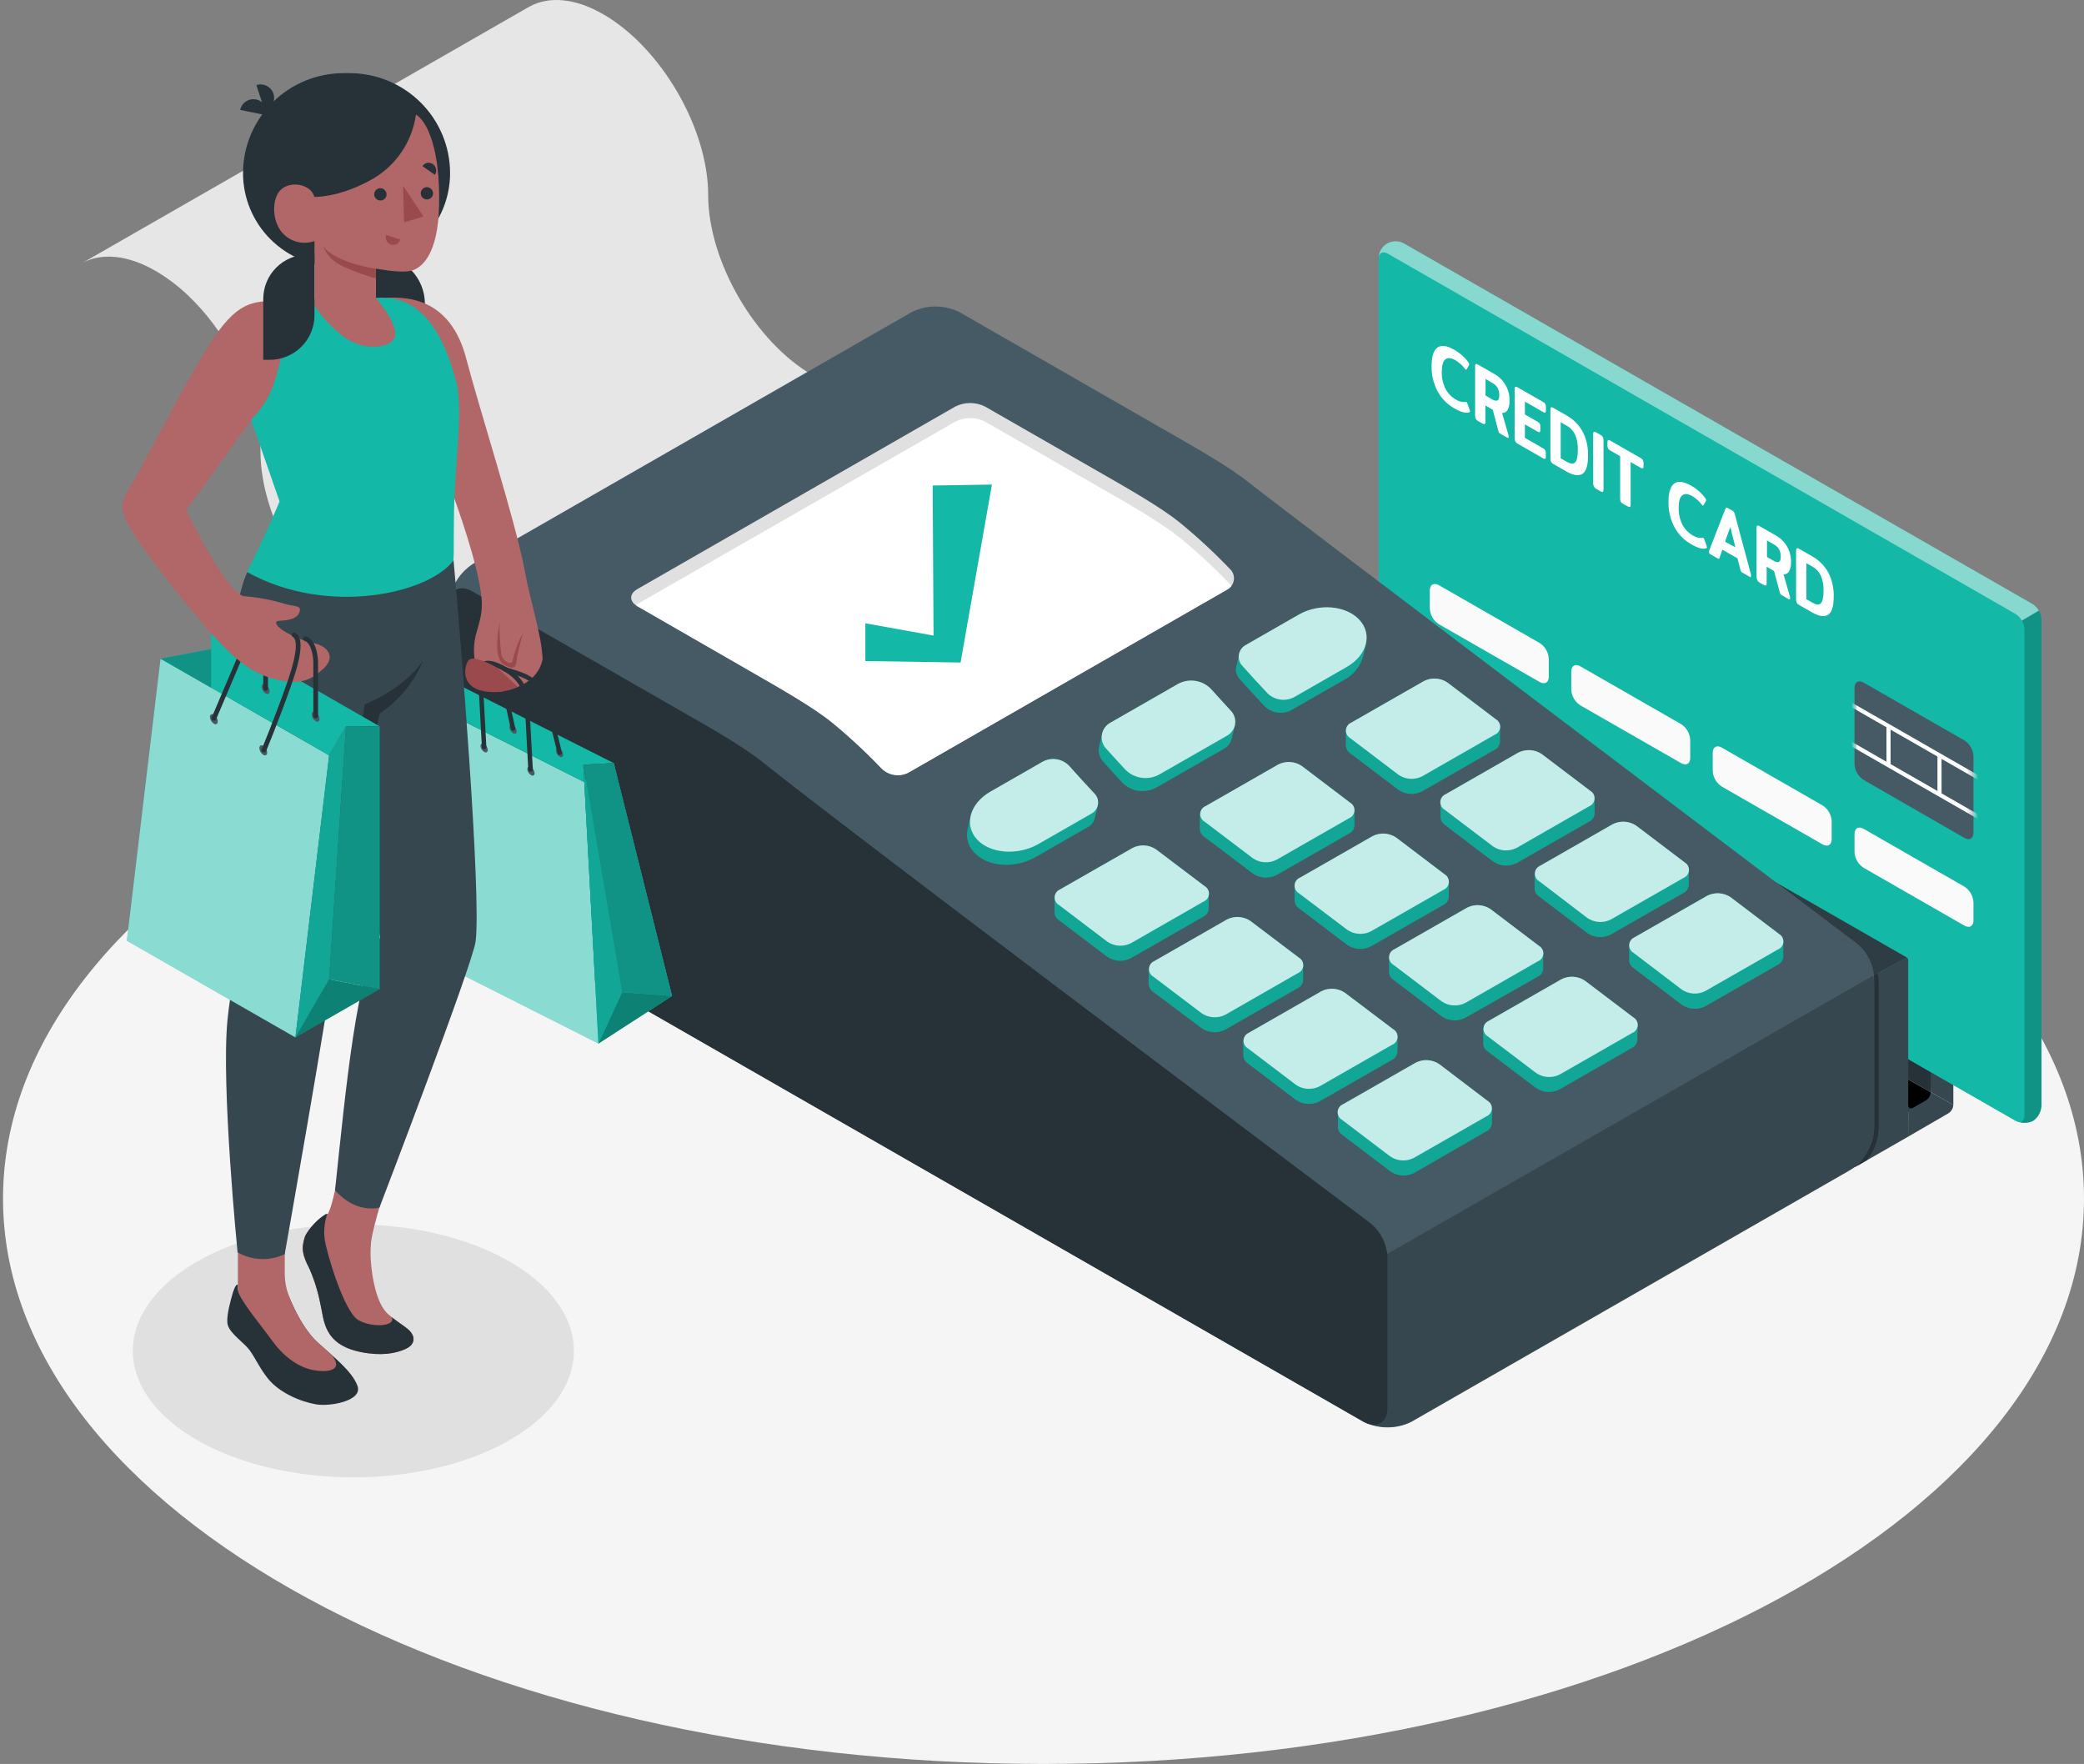 <svg width="345" height="292" viewBox="0 0 345 292" fill="none" xmlns="http://www.w3.org/2000/svg">
<rect x="0" y="0" width="345" height="292" fill="#808080" stroke="none"/>
<path d="M172.75 292C267.881 292 345 250.101 345 198.416C345 146.73 267.881 104.831 172.75 104.831C77.619 104.831 0.5 146.73 0.5 198.416C0.5 250.101 77.619 292 172.75 292Z" fill="#F5F5F5"/>
<path d="M58.499 244.552C78.663 244.552 95.009 235.178 95.009 223.613C95.009 212.048 78.663 202.673 58.499 202.673C38.336 202.673 21.99 212.048 21.99 223.613C21.99 235.178 38.336 244.552 58.499 244.552Z" fill="#E0E0E0"/>
<path d="M13.724 43.478C16.846 41.842 21.085 42.16 25.753 44.843C27.987 46.154 30.034 47.756 31.842 49.605C38.438 56.213 43.121 66.194 43.121 74.74C43.121 85.761 50.928 99.147 60.506 104.661L77.89 114.626L151.978 72.142L134.617 62.169C125.023 56.67 117.233 43.269 117.233 32.256C117.233 21.244 109.427 7.858 99.849 2.351C95.165 -0.355 90.84 -0.642 87.71 1.064L87.288 1.297L62.847 15.326L58.944 17.537L13.724 43.478Z" fill="#E6E6E6"/>
<path d="M233.341 102.73C233.256 102.673 233.155 102.643 233.052 102.643C232.95 102.643 232.849 102.673 232.764 102.73L230.632 103.963C230.404 104.116 230.215 104.32 230.08 104.558C229.944 104.796 229.866 105.062 229.852 105.335V130.207L319.622 180.811L323.158 154.218L233.341 102.73Z" fill="#263238"/>
<path d="M323.119 154.187C323.03 154.155 322.934 154.146 322.84 154.159C322.747 154.173 322.658 154.209 322.581 154.264L320.403 155.466C320.166 155.605 319.971 155.807 319.841 156.048L230.047 104.544C230.184 104.308 230.377 104.108 230.609 103.963L232.756 102.737C232.841 102.681 232.942 102.651 233.045 102.651C233.147 102.651 233.248 102.681 233.333 102.737L323.119 154.187Z" fill="#455A64"/>
<path d="M322.581 154.256L320.403 155.466C320.174 155.619 319.984 155.822 319.848 156.06C319.713 156.299 319.635 156.565 319.622 156.839V180.788L323.369 182.913V154.691C323.377 154.21 323.018 154.008 322.581 154.256Z" fill="#37474F"/>
<path d="M319.63 180.811V182.447L314.017 184.929L224.2 133.402L229.813 130.207L319.63 180.811Z" fill="black"/>
<path d="M315.891 188.155L322.581 184.278C322.81 184.126 323 183.922 323.136 183.684C323.272 183.445 323.349 183.178 323.361 182.905L319.614 180.78C319.603 181.054 319.526 181.321 319.39 181.559C319.254 181.798 319.064 182.001 318.834 182.153L316.687 183.386C316.25 183.634 315.907 183.432 315.907 182.928L315.891 188.155Z" fill="#37474F"/>
<path d="M336.554 185.565C336.97 185.282 337.314 184.905 337.558 184.466C337.802 184.027 337.939 183.538 337.959 183.037V102.559C337.931 102.042 337.781 101.538 337.521 101.089C337.261 100.641 336.897 100.259 336.46 99.977L232.545 40.369C232.111 40.097 231.611 39.949 231.098 39.939C230.586 39.929 230.08 40.059 229.636 40.313C229.192 40.568 228.826 40.938 228.578 41.383C228.33 41.829 228.209 42.334 228.228 42.843V123.32C228.257 123.838 228.409 124.342 228.67 124.791C228.932 125.239 229.297 125.621 229.735 125.903L333.673 185.511C334.116 185.741 334.607 185.865 335.107 185.874C335.607 185.884 336.102 185.778 336.554 185.565Z" fill="#14B8A6"/>
<path d="M335.149 104.172V184.65C335.149 185.596 334.477 185.984 333.65 185.511L229.735 125.903C229.297 125.62 228.932 125.239 228.67 124.791C228.409 124.342 228.257 123.838 228.228 123.32V42.842C228.228 41.896 228.907 41.508 229.735 41.981L333.673 101.59C334.106 101.875 334.465 102.257 334.721 102.706C334.977 103.155 335.124 103.657 335.149 104.172Z" fill="#14B8A6"/>
<path opacity="0.2" d="M337.959 102.559V183.037C337.939 183.538 337.802 184.027 337.558 184.466C337.314 184.905 336.97 185.281 336.554 185.565C336.153 185.758 335.716 185.865 335.271 185.88C334.826 185.895 334.383 185.816 333.97 185.65C334.641 185.867 335.149 185.48 335.149 184.65V104.164C335.128 103.647 334.978 103.143 334.712 102.699L337.514 101.085C337.787 101.53 337.941 102.038 337.959 102.559Z" fill="black"/>
<path d="M326.702 125.15V137.846C326.702 138.8 326.031 139.18 325.204 138.707L308.506 129.098C308.07 128.816 307.708 128.436 307.447 127.989C307.187 127.541 307.036 127.039 307.008 126.523V113.851C307.008 112.905 307.679 112.517 308.506 112.99L325.204 122.568C325.641 122.851 326.004 123.232 326.265 123.681C326.525 124.13 326.675 124.633 326.702 125.15Z" fill="#455A64"/>
<mask id="mask0_19_1461" style="mask-type:luminance" maskUnits="userSpaceOnUse" x="307" y="112" width="20" height="27">
<path d="M326.702 125.15V137.846C326.702 138.8 326.031 139.18 325.204 138.707L308.506 129.098C308.07 128.816 307.708 128.436 307.447 127.989C307.187 127.541 307.036 127.039 307.008 126.523V113.851C307.008 112.905 307.679 112.517 308.506 112.99L325.204 122.568C325.641 122.851 326.004 123.232 326.265 123.681C326.525 124.13 326.675 124.633 326.702 125.15Z" fill="white"/>
</mask>
<g mask="url(#mask0_19_1461)">
<path d="M304.363 115.055L304.023 115.639L329.342 130.173L329.682 129.589L304.363 115.055Z" fill="white"/>
<path d="M321.418 125.042H320.739V131.51H321.418V125.042Z" fill="white"/>
<path d="M312.979 120.226H312.3V126.686H312.979V120.226Z" fill="white"/>
<path d="M304.362 121.54L304.022 122.124L329.341 136.659L329.681 136.075L304.362 121.54Z" fill="white"/>
</g>
<path d="M326.702 149.363V152.364C326.702 153.318 326.031 153.698 325.204 153.225L308.506 143.647C308.07 143.365 307.708 142.985 307.447 142.538C307.187 142.09 307.036 141.588 307.008 141.072V138.055C307.008 137.101 307.679 136.721 308.506 137.195L325.204 146.772C325.642 147.056 326.006 147.438 326.266 147.889C326.527 148.339 326.676 148.844 326.702 149.363Z" fill="#FAFAFA"/>
<path d="M303.229 135.907V138.924C303.229 139.87 302.558 140.258 301.731 139.785L285.033 130.207C284.596 129.924 284.233 129.543 283.972 129.094C283.712 128.645 283.562 128.142 283.535 127.624V124.615C283.535 123.661 284.206 123.274 285.033 123.754L301.731 133.332C302.167 133.614 302.529 133.994 302.79 134.442C303.05 134.889 303.201 135.391 303.229 135.907Z" fill="#FAFAFA"/>
<path d="M279.811 122.459V125.476C279.811 126.422 279.14 126.81 278.312 126.337L261.615 116.759C261.178 116.476 260.815 116.095 260.554 115.646C260.294 115.197 260.144 114.694 260.116 114.177V111.16C260.116 110.214 260.788 109.826 261.615 110.299L278.312 119.877C278.748 120.16 279.111 120.542 279.371 120.991C279.632 121.439 279.782 121.942 279.811 122.459Z" fill="#FAFAFA"/>
<path d="M256.393 109.011V112.036C256.393 112.99 255.721 113.378 254.894 112.897L238.197 103.327C237.761 103.043 237.398 102.661 237.138 102.213C236.878 101.764 236.727 101.261 236.698 100.744V97.727C236.698 96.781 237.369 96.393 238.197 96.867L254.894 106.444C255.329 106.726 255.691 107.105 255.951 107.55C256.212 107.996 256.363 108.497 256.393 109.011Z" fill="#FAFAFA"/>
<path opacity="0.15" d="M246.01 112.649L249.843 114.843C250.104 115.015 250.321 115.244 250.477 115.513C250.633 115.783 250.723 116.084 250.741 116.395V117.558C250.741 118.124 250.335 118.333 249.843 118.07L246.01 115.914C245.749 115.743 245.532 115.514 245.376 115.244C245.22 114.975 245.13 114.673 245.113 114.363V113.199C245.113 112.594 245.519 112.362 246.01 112.649Z" fill="black"/>
<path opacity="0.15" d="M237.572 107.809L241.397 110.004C241.66 110.174 241.88 110.402 242.037 110.672C242.194 110.941 242.285 111.244 242.303 111.555V112.719C242.303 113.292 241.897 113.494 241.397 113.238L237.572 111.043C237.31 110.874 237.092 110.645 236.936 110.375C236.78 110.105 236.69 109.803 236.674 109.492V108.329C236.674 107.755 237.072 107.522 237.572 107.809Z" fill="black"/>
<path opacity="0.15" d="M285.892 143.593L238.275 116.263C237.447 115.79 236.776 116.17 236.776 117.124V118.52C236.803 119.037 236.953 119.54 237.214 119.989C237.474 120.438 237.838 120.819 238.275 121.102L285.892 148.432C286.719 148.905 287.391 148.525 287.391 147.571V146.16C287.361 145.645 287.21 145.145 286.949 144.699C286.689 144.253 286.327 143.874 285.892 143.593Z" fill="black"/>
<path d="M237.978 64.767C237.303 63.48 236.965 62.045 236.994 60.594C236.994 59.044 237.314 58.004 237.955 57.539C238.595 57.074 239.516 57.198 240.718 57.88C241.207 58.16 241.665 58.49 242.084 58.865C242.478 59.208 242.827 59.599 243.122 60.028C243.184 60.109 243.219 60.206 243.224 60.308C243.227 60.377 243.205 60.446 243.161 60.502L242.802 61.13C242.755 61.2 242.708 61.223 242.662 61.192C242.59 61.145 242.529 61.084 242.482 61.013C242.063 60.45 241.531 59.977 240.921 59.625C240.211 59.222 239.656 59.175 239.266 59.493C238.876 59.811 238.681 60.502 238.681 61.572C238.655 62.53 238.864 63.48 239.289 64.34C239.665 65.079 240.248 65.693 240.968 66.109C241.444 66.438 242.02 66.594 242.599 66.551C242.658 66.533 242.72 66.533 242.779 66.551C242.826 66.551 242.872 66.628 242.919 66.783L243.325 67.931C243.346 67.991 243.36 68.054 243.364 68.117C243.364 68.172 243.325 68.218 243.239 68.249C242.701 68.451 241.873 68.249 240.749 67.59C239.578 66.925 238.618 65.947 237.978 64.767Z" fill="white"/>
<path d="M244.309 69.296C244.229 69.14 244.191 68.967 244.199 68.792V60.68C244.199 60.486 244.199 60.354 244.309 60.292C244.418 60.23 244.496 60.253 244.66 60.346L247.275 61.843C248.096 62.281 248.777 62.939 249.24 63.742C249.702 64.546 249.927 65.463 249.89 66.388C249.921 66.895 249.816 67.4 249.586 67.854C249.493 68.013 249.358 68.144 249.195 68.232C249.033 68.321 248.85 68.364 248.665 68.358L249.75 72.127C249.76 72.196 249.76 72.267 249.75 72.336C249.75 72.499 249.679 72.538 249.531 72.453L248.384 71.801C248.304 71.756 248.233 71.698 248.173 71.63C248.109 71.546 248.066 71.448 248.048 71.344L247.127 67.83L245.901 67.125V69.808C245.919 69.943 245.882 70.079 245.8 70.188C245.729 70.25 245.605 70.188 245.433 70.126L244.652 69.684C244.499 69.594 244.379 69.458 244.309 69.296ZM247.025 66.109C247.416 66.334 247.712 66.388 247.907 66.287C248.103 66.186 248.204 65.884 248.204 65.411C248.217 64.998 248.123 64.59 247.931 64.224C247.748 63.899 247.478 63.63 247.15 63.449L245.925 62.743V65.473L247.025 66.109Z" fill="white"/>
<path d="M250.85 73.05C250.771 72.894 250.733 72.72 250.741 72.546V64.433C250.741 64.232 250.741 64.108 250.85 64.046C250.96 63.984 251.038 64.007 251.202 64.1L255.487 66.558C255.631 66.631 255.751 66.744 255.831 66.884C255.9 67.04 255.932 67.21 255.924 67.38V67.885C255.942 68.026 255.909 68.169 255.831 68.288C255.768 68.342 255.651 68.288 255.487 68.226L252.443 66.481V68.606L254.566 69.831C254.711 69.9 254.831 70.011 254.909 70.149C254.979 70.308 255.011 70.48 255.003 70.653V71.126C255.021 71.267 254.988 71.411 254.909 71.53C254.847 71.584 254.738 71.53 254.566 71.468L252.443 70.25V72.484L255.479 74.228C255.622 74.3 255.739 74.414 255.815 74.554C255.883 74.713 255.915 74.885 255.909 75.058V75.555C255.909 75.764 255.909 75.896 255.815 75.942C255.721 75.989 255.643 75.942 255.479 75.88L251.202 73.43C251.047 73.343 250.924 73.21 250.85 73.05Z" fill="white"/>
<path d="M256.775 76.447C256.695 76.291 256.658 76.117 256.666 75.942V67.83C256.666 67.636 256.666 67.505 256.775 67.442C256.884 67.38 256.962 67.404 257.126 67.497L259.297 68.745C260.422 69.369 261.351 70.289 261.982 71.406C262.627 72.656 262.941 74.049 262.895 75.454C262.895 77.005 262.591 78.036 261.966 78.44C261.342 78.843 260.46 78.703 259.297 78.036L257.126 76.796C256.977 76.717 256.854 76.595 256.775 76.447ZM259.375 76.447C259.991 76.796 260.444 76.834 260.748 76.555C261.053 76.276 261.201 75.594 261.201 74.5C261.243 73.621 261.088 72.745 260.748 71.933C260.453 71.318 259.973 70.808 259.375 70.475L258.368 69.893V75.865L259.375 76.447Z" fill="white"/>
<path d="M263.855 80.51C263.776 80.352 263.738 80.176 263.746 79.999V71.894C263.746 71.692 263.746 71.568 263.855 71.506C263.965 71.444 264.043 71.468 264.207 71.561L264.987 72.003C265.14 72.083 265.266 72.204 265.354 72.352C265.424 72.516 265.459 72.693 265.456 72.871V81.014C265.473 81.152 265.436 81.29 265.354 81.402C265.284 81.457 265.159 81.441 264.987 81.34L264.207 80.898C264.053 80.807 263.93 80.672 263.855 80.51Z" fill="white"/>
<path d="M268.32 83.07C268.243 82.913 268.206 82.74 268.211 82.566V75.524L266.541 74.554C266.398 74.482 266.281 74.369 266.205 74.228C266.136 74.072 266.104 73.903 266.111 73.732V73.259C266.093 73.118 266.126 72.975 266.205 72.856C266.267 72.802 266.377 72.856 266.541 72.918L271.638 75.842C271.783 75.919 271.905 76.034 271.989 76.175C272.058 76.337 272.089 76.512 272.083 76.687V77.137C272.083 77.338 272.083 77.463 271.989 77.517C271.896 77.571 271.802 77.517 271.638 77.455L269.944 76.485V83.527C269.944 83.729 269.944 83.853 269.843 83.907C269.741 83.962 269.647 83.907 269.476 83.837L268.695 83.403C268.541 83.329 268.411 83.214 268.32 83.07Z" fill="white"/>
<path d="M277.196 87.258C276.522 85.973 276.184 84.541 276.212 83.093C276.212 81.542 276.532 80.495 277.173 80.037C277.813 79.58 278.734 79.688 279.936 80.379C280.425 80.656 280.882 80.983 281.302 81.356C281.692 81.703 282.04 82.093 282.34 82.519C282.401 82.6 282.436 82.697 282.442 82.798C282.446 82.868 282.424 82.938 282.379 82.992L282.02 83.62C281.973 83.698 281.927 83.721 281.872 83.69C281.806 83.637 281.748 83.574 281.7 83.504C281.279 82.943 280.748 82.474 280.139 82.124C279.436 81.713 278.882 81.674 278.492 81.992C278.101 82.31 277.899 83 277.899 84.062C277.875 85.024 278.086 85.977 278.515 86.839C278.895 87.574 279.477 88.187 280.194 88.607C280.673 88.93 281.247 89.086 281.825 89.049C281.88 89.028 281.942 89.028 281.997 89.049C282.067 89.111 282.119 89.192 282.145 89.282L282.543 90.43C282.57 90.488 282.586 90.551 282.59 90.616C282.59 90.67 282.543 90.716 282.465 90.755C281.926 90.957 281.099 90.755 279.975 90.088C278.798 89.424 277.835 88.443 277.196 87.258Z" fill="white"/>
<path d="M282.933 91.376C282.927 91.311 282.927 91.246 282.933 91.182L285.611 84.279C285.658 84.148 285.712 84.07 285.767 84.047C285.811 84.037 285.857 84.037 285.902 84.046C285.946 84.056 285.988 84.074 286.025 84.101L286.805 84.535C286.908 84.59 286.994 84.67 287.055 84.768C287.124 84.898 287.177 85.036 287.211 85.179L289.881 95.145C289.891 95.225 289.891 95.305 289.881 95.385C289.881 95.54 289.818 95.579 289.694 95.509L288.445 94.788C288.363 94.743 288.291 94.682 288.234 94.61C288.177 94.519 288.138 94.419 288.117 94.315L287.641 92.43L285.135 90.988L284.666 92.337C284.666 92.43 284.596 92.477 284.549 92.493C284.512 92.498 284.475 92.496 284.438 92.486C284.402 92.477 284.368 92.461 284.339 92.438L283.09 91.717C283.034 91.68 282.99 91.629 282.963 91.568C282.935 91.508 282.925 91.441 282.933 91.376ZM287.281 90.6L286.446 87.219L285.58 89.677L287.281 90.6Z" fill="white"/>
<path d="M290.904 96.021C290.823 95.866 290.785 95.692 290.794 95.517V87.413C290.794 87.211 290.794 87.079 290.904 87.025C291.013 86.971 291.091 86.978 291.255 87.079L293.87 88.576C294.694 89.009 295.377 89.665 295.842 90.468C296.306 91.271 296.531 92.188 296.493 93.113C296.521 93.62 296.414 94.126 296.18 94.579C296.087 94.738 295.952 94.869 295.79 94.957C295.628 95.046 295.444 95.09 295.259 95.083L296.344 98.852C296.355 98.921 296.355 98.992 296.344 99.061C296.344 99.224 296.274 99.263 296.126 99.185L294.978 98.526C294.897 98.484 294.826 98.426 294.768 98.356C294.708 98.272 294.665 98.177 294.643 98.076L293.69 94.524L292.465 93.819V96.525C292.481 96.663 292.445 96.801 292.363 96.913C292.293 96.967 292.168 96.913 291.996 96.843L291.216 96.401C291.076 96.308 290.967 96.176 290.904 96.021ZM293.62 92.834C294.01 93.059 294.307 93.121 294.502 93.012C294.697 92.903 294.799 92.617 294.799 92.144C294.813 91.729 294.719 91.317 294.526 90.949C294.343 90.624 294.073 90.355 293.745 90.174L292.519 89.468V92.206L293.62 92.834Z" fill="white"/>
<path d="M297.445 99.775C297.368 99.618 297.331 99.445 297.336 99.271V91.166C297.327 91.097 297.332 91.026 297.351 90.958C297.37 90.89 297.402 90.826 297.445 90.771C297.515 90.716 297.632 90.732 297.796 90.825L299.966 92.074C301.092 92.697 302.021 93.618 302.652 94.734C303.297 95.984 303.611 97.378 303.565 98.782C303.565 100.372 303.261 101.365 302.636 101.768C302.012 102.171 301.13 102.032 299.966 101.365L297.796 100.124C297.647 100.045 297.524 99.924 297.445 99.775ZM300.052 99.775C300.661 100.124 301.122 100.163 301.418 99.883C301.715 99.604 301.879 98.922 301.879 97.828C301.919 96.949 301.761 96.072 301.418 95.261C301.126 94.647 300.648 94.137 300.052 93.803L299.038 93.222V99.193L300.052 99.775Z" fill="white"/>
<path opacity="0.5" d="M337.514 101.085L334.712 102.73C334.457 102.278 334.092 101.896 333.65 101.621L229.727 41.981C228.947 41.555 228.353 41.834 228.244 42.602C228.265 42.114 228.414 41.64 228.678 41.227C228.942 40.815 229.31 40.478 229.746 40.252C230.182 40.026 230.67 39.917 231.161 39.938C231.653 39.958 232.13 40.107 232.545 40.368L336.46 99.976C336.903 100.248 337.267 100.63 337.514 101.085Z" fill="#FAFAFA"/>
<path d="M315.657 158.514L306.773 163.315C306.625 163.65 306.545 164.011 306.539 164.377V192.599C306.534 192.684 306.546 192.768 306.574 192.848C306.602 192.928 306.646 193.002 306.703 193.064L216.933 141.592C216.852 141.537 216.787 141.461 216.746 141.372C216.705 141.283 216.688 141.185 216.698 141.088V112.858C216.713 112.585 216.791 112.319 216.926 112.081C217.062 111.842 217.251 111.639 217.479 111.485L225.246 107.018C225.328 106.955 225.426 106.918 225.529 106.911C225.632 106.904 225.735 106.928 225.824 106.98L315.657 158.514Z" fill="#263238"/>
<path opacity="0.5" d="M315.665 158.506L233.568 111.4L229.821 109.252L225.863 106.98C225.774 106.928 225.671 106.904 225.568 106.911C225.465 106.918 225.367 106.955 225.285 107.018L217.518 111.485C217.284 111.63 217.093 111.833 216.964 112.075L306.781 163.307L315.665 158.506Z" fill="#37474F"/>
<path d="M306.773 163.315C306.623 163.655 306.541 164.021 306.531 164.393V192.615C306.531 193.119 306.89 193.32 307.312 193.072L315.899 188.155V159.026C315.91 158.928 315.895 158.828 315.854 158.738C315.812 158.647 315.747 158.57 315.665 158.514L306.773 163.315Z" fill="#37474F"/>
<path d="M307.413 192.995L307.718 192.847L309.037 192.072C310.314 190.496 311.011 188.534 311.012 186.511V162.663C311.006 162.141 310.94 161.62 310.817 161.112L310.107 161.5C310.185 161.878 310.227 162.262 310.231 162.648V186.511C310.088 188.934 309.09 191.229 307.413 192.995Z" fill="#263238"/>
<path d="M206.699 79.836C203.67 77.4 198.159 74.244 194.771 72.305C189.073 69.025 167.77 56.794 158.863 51.684C157.627 51.06 156.26 50.735 154.874 50.735C153.488 50.735 152.121 51.06 150.885 51.684L78.288 93.346C77.129 94.099 76.163 95.113 75.471 96.305C74.778 97.497 74.376 98.835 74.299 100.209V143.833C74.377 145.209 74.778 146.547 75.471 147.74C76.164 148.933 77.129 149.949 78.288 150.704L225.707 235.347C226.944 235.967 228.31 236.289 229.696 236.289C231.081 236.289 232.447 235.967 233.685 235.347L306.282 193.7C307.442 192.94 308.406 191.919 309.097 190.72C309.787 189.521 310.184 188.177 310.255 186.798V162.213C310.26 161.013 309.985 159.828 309.452 158.752C308.918 157.675 308.14 156.736 307.179 156.009C290.521 143.438 211.539 83.721 206.699 79.836Z" fill="#455A64"/>
<path d="M310.255 186.798V162.935C310.254 162.454 310.197 161.975 310.083 161.508L229.493 207.66C229.613 208.156 229.679 208.663 229.688 209.172V233.02C229.688 235.347 228.205 236.363 226.284 235.587H226.339C226.519 235.665 226.698 235.735 226.885 235.797L227.245 235.905C227.44 235.959 227.635 236.006 227.838 236.045C228.041 236.084 228.103 236.091 228.236 236.115L228.837 236.192H229.29H229.86H230.367L230.882 236.153C231.07 236.153 231.257 236.091 231.444 236.053L231.881 235.975C232.084 235.921 232.287 235.851 232.482 235.789C232.678 235.727 232.717 235.727 232.826 235.68C233.081 235.581 233.329 235.465 233.568 235.331C233.606 235.318 233.643 235.3 233.677 235.277L306.274 193.631L307.32 193.041C309.043 191.393 310.088 189.168 310.255 186.798Z" fill="#37474F"/>
<path d="M126.124 126.066C139.738 136.985 210.836 190.435 226.589 202.27C227.558 202.992 228.345 203.929 228.887 205.006C229.429 206.083 229.711 207.27 229.711 208.474V233.02C229.711 235.541 227.916 236.572 225.722 235.347L78.249 150.735C77.09 149.98 76.125 148.964 75.432 147.771C74.739 146.578 74.338 145.24 74.26 143.864V100.209C74.26 97.689 76.055 96.657 78.249 97.921L114.157 118.52C117.568 120.466 123.08 123.623 126.124 126.066Z" fill="#263238"/>
<path d="M125.687 111.927C129.075 113.866 134.586 117.023 137.638 119.473C140.585 121.886 143.379 124.476 146.006 127.229C146.58 127.784 147.315 128.144 148.108 128.258C148.9 128.372 149.708 128.235 150.417 127.865L203.092 97.619C203.403 97.468 203.672 97.243 203.876 96.966C204.079 96.688 204.211 96.365 204.261 96.024C204.31 95.684 204.275 95.337 204.158 95.014C204.042 94.69 203.847 94.4 203.592 94.168C200.956 91.415 198.154 88.825 195.2 86.412C192.164 83.977 186.653 80.828 183.265 78.882C176.817 75.175 169.581 71.025 163.063 67.295C162.301 66.915 161.46 66.716 160.608 66.716C159.755 66.716 158.914 66.915 158.153 67.295L105.5 97.526C104.15 98.301 104.15 99.565 105.5 100.341L125.687 111.927Z" fill="#E0E0E0"/>
<path d="M158.153 69.792C158.914 69.412 159.755 69.214 160.608 69.214C161.46 69.214 162.301 69.412 163.063 69.792C169.581 73.523 176.817 77.672 183.265 81.379C186.653 83.326 192.164 86.482 195.2 88.917C198.154 91.33 200.956 93.92 203.592 96.673C203.687 96.771 203.773 96.878 203.85 96.991C203.638 97.261 203.372 97.486 203.069 97.65L150.393 127.896C149.685 128.266 148.876 128.403 148.084 128.289C147.292 128.175 146.556 127.815 145.983 127.26C143.356 124.507 140.561 121.917 137.615 119.504C134.562 117.054 129.028 113.897 125.663 111.958L105.5 100.341C105.407 100.287 105.336 100.225 105.258 100.17C105.334 100.107 105.415 100.05 105.5 100L158.153 69.792Z" fill="white"/>
<path d="M159.019 109.671L143.258 109.43V103.179L154.546 105.211L154.398 80.371L164.21 80.216L159.019 109.671Z" fill="#14B8A6"/>
<path d="M204.661 110.345L205.184 108.189L207.37 108.011L214.513 103.916C217.901 101.977 222.389 102.365 224.575 104.777C225.038 105.28 225.378 105.882 225.566 106.537L226.183 106.483L225.629 108.771C225.384 109.582 224.978 110.336 224.435 110.989C223.892 111.641 223.223 112.179 222.467 112.571L213.771 117.55C213.065 117.926 212.256 118.067 211.462 117.954C210.669 117.841 209.933 117.48 209.361 116.922C207.987 115.464 206.613 113.952 205.239 112.416C204.978 112.145 204.788 111.815 204.687 111.453C204.586 111.092 204.578 110.711 204.661 110.345Z" fill="#14B8A6"/>
<path opacity="0.1" d="M204.661 110.345L205.184 108.189L207.37 108.011L214.513 103.916C217.901 101.977 222.389 102.365 224.575 104.777C225.038 105.28 225.378 105.882 225.566 106.537L226.183 106.483L225.629 108.771C225.384 109.582 224.978 110.336 224.435 110.989C223.892 111.641 223.223 112.179 222.467 112.571L213.771 117.55C213.065 117.926 212.256 118.067 211.462 117.954C210.669 117.841 209.933 117.48 209.361 116.922C207.987 115.464 206.613 113.952 205.239 112.416C204.978 112.145 204.788 111.815 204.687 111.453C204.586 111.092 204.578 110.711 204.661 110.345Z" fill="black"/>
<path d="M214.24 115.402L222.936 110.415C226.331 108.469 227.237 104.986 225.051 102.613C222.865 100.24 218.377 99.814 214.989 101.752L206.293 106.739C205.98 106.896 205.71 107.124 205.503 107.404C205.295 107.684 205.158 108.009 205.101 108.352C205.044 108.695 205.069 109.047 205.174 109.378C205.28 109.71 205.462 110.012 205.707 110.26C207.081 111.811 208.458 113.313 209.837 114.766C210.407 115.324 211.141 115.687 211.933 115.801C212.725 115.916 213.533 115.776 214.24 115.402Z" fill="#14B8A6"/>
<path d="M160.19 137.226L160.721 135.039L161.337 134.984C161.928 134.281 162.642 133.689 163.445 133.239L172.141 128.253C172.842 127.881 173.646 127.748 174.43 127.874C175.214 128.001 175.934 128.379 176.481 128.951C177.832 130.463 179.182 131.952 180.533 133.394L181.758 133.294L181.204 135.566C181.029 136.135 180.637 136.614 180.111 136.9L171.415 141.887C168.019 143.833 163.437 143.523 161.267 141.111C160.778 140.603 160.424 139.981 160.236 139.303C160.048 138.625 160.032 137.911 160.19 137.226Z" fill="#14B8A6"/>
<path opacity="0.1" d="M160.19 137.226L160.721 135.039L161.337 134.984C161.928 134.281 162.642 133.689 163.445 133.239L172.141 128.253C172.842 127.881 173.646 127.748 174.43 127.874C175.214 128.001 175.934 128.379 176.481 128.951C177.832 130.463 179.182 131.952 180.533 133.394L181.758 133.294L181.204 135.566C181.029 136.135 180.637 136.614 180.111 136.9L171.415 141.887C168.019 143.833 163.437 143.523 161.267 141.111C160.778 140.603 160.424 139.981 160.236 139.303C160.048 138.625 160.032 137.911 160.19 137.226Z" fill="black"/>
<path d="M171.907 139.715L180.603 134.728C180.912 134.576 181.18 134.351 181.382 134.073C181.585 133.795 181.716 133.473 181.765 133.133C181.814 132.794 181.78 132.447 181.664 132.124C181.549 131.801 181.356 131.51 181.103 131.277C179.729 129.811 178.363 128.307 176.989 126.771C176.443 126.198 175.722 125.819 174.938 125.691C174.154 125.564 173.35 125.695 172.649 126.066L163.952 131.052C160.565 132.999 159.542 136.551 161.736 138.947C163.929 141.344 168.519 141.654 171.907 139.715Z" fill="#14B8A6"/>
<path d="M181.953 123.576L182.469 121.443L184.139 121.335L194.545 115.363C195.421 114.9 196.426 114.735 197.406 114.894C198.386 115.052 199.286 115.525 199.97 116.239C201.011 117.418 202.065 118.574 203.131 119.706C203.234 119.82 203.328 119.942 203.412 120.071L204.451 120.009L203.912 122.234C203.817 122.61 203.645 122.962 203.405 123.268C203.166 123.573 202.865 123.826 202.523 124.01L191.368 130.401C190.487 130.872 189.478 131.051 188.488 130.912C187.497 130.772 186.578 130.321 185.864 129.625C184.81 128.493 183.749 127.337 182.695 126.159C182.366 125.822 182.127 125.411 181.997 124.96C181.868 124.509 181.853 124.034 181.953 123.576Z" fill="#14B8A6"/>
<path opacity="0.1" d="M181.953 123.576L182.469 121.443L184.139 121.335L194.545 115.363C195.421 114.9 196.426 114.735 197.406 114.894C198.386 115.052 199.286 115.525 199.97 116.239C201.011 117.418 202.065 118.574 203.131 119.706C203.234 119.82 203.328 119.942 203.412 120.071L204.451 120.009L203.912 122.234C203.817 122.61 203.645 122.962 203.405 123.268C203.166 123.573 202.865 123.826 202.523 124.01L191.368 130.401C190.487 130.872 189.478 131.051 188.488 130.912C187.497 130.772 186.578 130.321 185.864 129.625C184.81 128.493 183.749 127.337 182.695 126.159C182.366 125.822 182.127 125.411 181.997 124.96C181.868 124.509 181.853 124.034 181.953 123.576Z" fill="black"/>
<path d="M183.187 123.995C184.241 125.174 185.302 126.321 186.356 127.462C187.07 128.158 187.989 128.608 188.979 128.748C189.97 128.888 190.979 128.709 191.859 128.237L203.014 121.847C203.4 121.656 203.734 121.375 203.986 121.028C204.239 120.681 204.404 120.279 204.466 119.855C204.528 119.431 204.486 118.999 204.343 118.595C204.201 118.191 203.962 117.827 203.647 117.535C202.593 116.402 201.539 115.208 200.485 114.06C199.801 113.346 198.9 112.874 197.92 112.717C196.94 112.56 195.935 112.727 195.06 113.192L183.913 119.582C183.52 119.778 183.18 120.063 182.92 120.415C182.66 120.766 182.487 121.174 182.416 121.604C182.346 122.035 182.378 122.476 182.512 122.892C182.646 123.307 182.877 123.685 183.187 123.995Z" fill="#14B8A6"/>
<g opacity="0.75">
<path d="M214.24 115.402L222.936 110.415C226.331 108.469 227.237 104.986 225.051 102.613C222.865 100.24 218.377 99.814 214.989 101.752L206.293 106.739C205.98 106.896 205.71 107.124 205.503 107.404C205.295 107.684 205.158 108.009 205.101 108.352C205.044 108.695 205.069 109.047 205.174 109.378C205.28 109.71 205.462 110.012 205.707 110.26C207.081 111.811 208.458 113.313 209.837 114.766C210.407 115.324 211.141 115.687 211.933 115.801C212.725 115.916 213.533 115.776 214.24 115.402Z" fill="white"/>
<path d="M171.907 139.715L180.603 134.728C180.912 134.576 181.18 134.351 181.382 134.073C181.585 133.795 181.716 133.473 181.765 133.133C181.814 132.794 181.78 132.447 181.664 132.124C181.549 131.801 181.356 131.51 181.103 131.277C179.729 129.811 178.363 128.307 176.989 126.771C176.443 126.198 175.722 125.819 174.938 125.691C174.154 125.564 173.35 125.695 172.649 126.066L163.952 131.052C160.565 132.999 159.542 136.551 161.736 138.947C163.929 141.344 168.519 141.654 171.907 139.715Z" fill="white"/>
<path d="M183.187 123.995C184.241 125.174 185.302 126.321 186.356 127.462C187.07 128.158 187.989 128.608 188.979 128.748C189.97 128.888 190.979 128.709 191.859 128.237L203.014 121.847C203.4 121.656 203.734 121.375 203.986 121.028C204.239 120.681 204.404 120.279 204.466 119.855C204.528 119.431 204.486 118.999 204.343 118.595C204.201 118.191 203.962 117.827 203.647 117.535C202.593 116.402 201.539 115.208 200.485 114.06C199.801 113.346 198.9 112.874 197.92 112.717C196.94 112.56 195.935 112.727 195.06 113.192L183.913 119.582C183.52 119.778 183.18 120.063 182.92 120.415C182.66 120.766 182.487 121.174 182.416 121.604C182.346 122.035 182.378 122.476 182.512 122.892C182.646 123.307 182.877 123.685 183.187 123.995Z" fill="white"/>
</g>
<path d="M200.103 147.928L197.808 147.982L191.383 143.112C190.816 142.723 190.154 142.495 189.466 142.451C188.779 142.407 188.092 142.55 187.48 142.864L177.66 148.486L174.577 148.564V151.061C174.59 151.312 174.662 151.555 174.787 151.773C174.912 151.991 175.085 152.178 175.295 152.318L183.288 158.382C183.856 158.77 184.518 158.997 185.205 159.041C185.892 159.084 186.579 158.943 187.191 158.63L199.205 151.744C199.459 151.624 199.676 151.438 199.833 151.206C199.989 150.974 200.08 150.704 200.095 150.425L200.103 147.928Z" fill="#14B8A6"/>
<path opacity="0.1" d="M200.103 147.928L197.808 147.982L191.383 143.112C190.816 142.723 190.154 142.495 189.466 142.451C188.779 142.407 188.092 142.55 187.48 142.864L177.66 148.486L174.577 148.564V151.061C174.59 151.312 174.662 151.555 174.787 151.773C174.912 151.991 175.085 152.178 175.295 152.318L183.288 158.382C183.856 158.77 184.518 158.997 185.205 159.041C185.892 159.084 186.579 158.943 187.191 158.63L199.205 151.744C199.459 151.624 199.676 151.438 199.833 151.206C199.989 150.974 200.08 150.704 200.095 150.425L200.103 147.928Z" fill="black"/>
<path d="M175.467 147.246L187.488 140.367C188.1 140.053 188.787 139.91 189.474 139.954C190.162 139.997 190.824 140.226 191.391 140.615L199.408 146.679C199.644 146.812 199.837 147.007 199.965 147.244C200.094 147.48 200.153 147.748 200.135 148.017C200.117 148.285 200.023 148.543 199.864 148.76C199.705 148.978 199.487 149.146 199.236 149.246L187.223 156.133C186.61 156.445 185.924 156.587 185.237 156.544C184.55 156.5 183.887 156.272 183.32 155.885L175.326 149.82C175.092 149.688 174.9 149.493 174.771 149.258C174.643 149.023 174.582 148.757 174.597 148.49C174.611 148.223 174.7 147.965 174.854 147.745C175.008 147.525 175.22 147.352 175.467 147.246Z" fill="#14B8A6"/>
<path opacity="0.75" d="M175.467 147.246L187.488 140.367C188.1 140.053 188.787 139.91 189.474 139.954C190.162 139.997 190.824 140.226 191.391 140.615L199.408 146.679C199.644 146.812 199.837 147.007 199.965 147.244C200.094 147.48 200.153 147.748 200.135 148.017C200.117 148.285 200.023 148.543 199.864 148.76C199.705 148.978 199.487 149.146 199.236 149.246L187.223 156.133C186.61 156.445 185.924 156.587 185.237 156.544C184.55 156.5 183.887 156.272 183.32 155.885L175.326 149.82C175.092 149.688 174.9 149.493 174.771 149.258C174.643 149.023 174.582 148.757 174.597 148.49C174.611 148.223 174.7 147.965 174.854 147.745C175.008 147.525 175.22 147.352 175.467 147.246Z" fill="white"/>
<path d="M247.025 183.471L244.73 183.533L238.306 178.655C237.738 178.268 237.076 178.04 236.389 177.997C235.702 177.953 235.015 178.095 234.403 178.407L224.575 184.037L221.491 184.107V186.604C221.503 186.855 221.575 187.099 221.699 187.318C221.824 187.536 221.999 187.722 222.21 187.861L230.203 193.925C230.77 194.314 231.433 194.543 232.12 194.586C232.808 194.63 233.494 194.487 234.106 194.174L246.089 187.263C246.342 187.142 246.558 186.955 246.714 186.721C246.869 186.488 246.958 186.217 246.971 185.937L247.025 183.471Z" fill="#14B8A6"/>
<path opacity="0.1" d="M247.025 183.471L244.73 183.533L238.306 178.655C237.738 178.268 237.076 178.04 236.389 177.997C235.702 177.953 235.015 178.095 234.403 178.407L224.575 184.037L221.491 184.107V186.604C221.503 186.855 221.575 187.099 221.699 187.318C221.824 187.536 221.999 187.722 222.21 187.861L230.203 193.925C230.77 194.314 231.433 194.543 232.12 194.586C232.808 194.63 233.494 194.487 234.106 194.174L246.089 187.263C246.342 187.142 246.558 186.955 246.714 186.721C246.869 186.488 246.958 186.217 246.971 185.937L247.025 183.471Z" fill="black"/>
<path d="M222.35 182.789L234.372 175.909C234.984 175.597 235.67 175.456 236.358 175.499C237.045 175.543 237.707 175.77 238.275 176.158L246.245 182.222C246.48 182.356 246.673 182.552 246.801 182.789C246.929 183.027 246.987 183.295 246.97 183.563C246.952 183.832 246.858 184.09 246.699 184.308C246.541 184.526 246.324 184.696 246.073 184.797L234.052 191.676C233.439 191.99 232.753 192.133 232.065 192.089C231.378 192.045 230.715 191.817 230.148 191.428L222.155 185.363C221.923 185.226 221.734 185.027 221.61 184.789C221.485 184.551 221.43 184.283 221.451 184.016C221.471 183.748 221.566 183.492 221.725 183.275C221.884 183.058 222.1 182.89 222.35 182.789Z" fill="#14B8A6"/>
<path opacity="0.75" d="M222.35 182.789L234.372 175.909C234.984 175.597 235.67 175.456 236.358 175.499C237.045 175.543 237.707 175.77 238.275 176.158L246.245 182.222C246.48 182.356 246.673 182.552 246.801 182.789C246.929 183.027 246.987 183.295 246.97 183.563C246.952 183.832 246.858 184.09 246.699 184.308C246.541 184.526 246.324 184.696 246.073 184.797L234.052 191.676C233.439 191.99 232.753 192.133 232.065 192.089C231.378 192.045 230.715 191.817 230.148 191.428L222.155 185.363C221.923 185.226 221.734 185.027 221.61 184.789C221.485 184.551 221.43 184.283 221.451 184.016C221.471 183.748 221.566 183.492 221.725 183.275C221.884 183.058 222.1 182.89 222.35 182.789Z" fill="white"/>
<path d="M215.731 159.778L213.436 159.833L207.011 154.962C206.444 154.574 205.782 154.345 205.095 154.3C204.408 154.255 203.721 154.395 203.108 154.706L193.28 160.337L190.158 160.414V162.911C190.173 163.162 190.245 163.405 190.37 163.623C190.494 163.84 190.667 164.027 190.876 164.168L198.924 170.202C199.491 170.59 200.153 170.819 200.84 170.864C201.527 170.909 202.214 170.769 202.827 170.457L214.841 163.571C215.095 163.451 215.312 163.265 215.468 163.033C215.625 162.801 215.715 162.531 215.731 162.252V159.778Z" fill="#14B8A6"/>
<path opacity="0.1" d="M215.731 159.778L213.436 159.833L207.011 154.962C206.444 154.574 205.782 154.345 205.095 154.3C204.408 154.255 203.721 154.395 203.108 154.706L193.28 160.337L190.158 160.414V162.911C190.173 163.162 190.245 163.405 190.37 163.623C190.494 163.84 190.667 164.027 190.876 164.168L198.924 170.202C199.491 170.59 200.153 170.819 200.84 170.864C201.527 170.909 202.214 170.769 202.827 170.457L214.841 163.571C215.095 163.451 215.312 163.265 215.468 163.033C215.625 162.801 215.715 162.531 215.731 162.252V159.778Z" fill="black"/>
<path d="M191.094 159.096L203.116 152.209C203.729 151.898 204.416 151.757 205.103 151.803C205.79 151.848 206.452 152.076 207.019 152.465L215.02 158.522C215.255 158.655 215.448 158.852 215.576 159.089C215.704 159.326 215.763 159.594 215.745 159.863C215.727 160.131 215.633 160.389 215.475 160.608C215.316 160.826 215.099 160.995 214.848 161.097L202.835 167.984C202.221 168.295 201.535 168.435 200.848 168.39C200.161 168.345 199.499 168.116 198.932 167.728L190.93 161.671C190.698 161.536 190.507 161.339 190.38 161.103C190.253 160.867 190.195 160.6 190.212 160.333C190.229 160.066 190.32 159.808 190.476 159.59C190.632 159.371 190.846 159.2 191.094 159.096Z" fill="#14B8A6"/>
<path opacity="0.75" d="M191.094 159.096L203.116 152.209C203.729 151.898 204.416 151.757 205.103 151.803C205.79 151.848 206.452 152.076 207.019 152.465L215.02 158.522C215.255 158.655 215.448 158.852 215.576 159.089C215.704 159.326 215.763 159.594 215.745 159.863C215.727 160.131 215.633 160.389 215.475 160.608C215.316 160.826 215.099 160.995 214.848 161.097L202.835 167.984C202.221 168.295 201.535 168.435 200.848 168.39C200.161 168.345 199.499 168.116 198.932 167.728L190.93 161.671C190.698 161.536 190.507 161.339 190.38 161.103C190.253 160.867 190.195 160.6 190.212 160.333C190.229 160.066 190.32 159.808 190.476 159.59C190.632 159.371 190.846 159.2 191.094 159.096Z" fill="white"/>
<path d="M231.358 171.621L229.063 171.683L222.639 166.805C222.071 166.417 221.409 166.19 220.722 166.146C220.035 166.103 219.349 166.244 218.736 166.556L208.908 172.187L205.825 172.264V174.762C205.838 175.011 205.91 175.254 206.034 175.471C206.159 175.688 206.333 175.872 206.543 176.01L214.536 182.075C215.103 182.464 215.766 182.692 216.453 182.736C217.141 182.78 217.827 182.637 218.439 182.323L230.453 175.444C230.707 175.323 230.923 175.135 231.078 174.902C231.233 174.668 231.322 174.398 231.335 174.118L231.358 171.621Z" fill="#14B8A6"/>
<path opacity="0.1" d="M231.358 171.621L229.063 171.683L222.639 166.805C222.071 166.417 221.409 166.19 220.722 166.146C220.035 166.103 219.349 166.244 218.736 166.556L208.908 172.187L205.825 172.264V174.762C205.838 175.011 205.91 175.254 206.034 175.471C206.159 175.688 206.333 175.872 206.543 176.01L214.536 182.075C215.103 182.464 215.766 182.692 216.453 182.736C217.141 182.78 217.827 182.637 218.439 182.323L230.453 175.444C230.707 175.323 230.923 175.135 231.078 174.902C231.233 174.668 231.322 174.398 231.335 174.118L231.358 171.621Z" fill="black"/>
<path d="M206.722 170.977L218.744 164.09C219.356 163.778 220.043 163.636 220.73 163.68C221.417 163.724 222.079 163.951 222.647 164.338L230.632 170.372C230.868 170.506 231.06 170.702 231.189 170.939C231.317 171.176 231.375 171.444 231.357 171.713C231.339 171.981 231.246 172.24 231.087 172.458C230.929 172.676 230.712 172.846 230.461 172.947L218.447 179.826C217.835 180.14 217.148 180.283 216.461 180.239C215.773 180.195 215.111 179.967 214.544 179.578L206.551 173.513C206.326 173.376 206.143 173.181 206.022 172.948C205.901 172.716 205.847 172.455 205.864 172.193C205.882 171.932 205.971 171.681 206.122 171.466C206.274 171.252 206.481 171.083 206.722 170.977Z" fill="#14B8A6"/>
<path opacity="0.75" d="M206.722 170.977L218.744 164.09C219.356 163.778 220.043 163.636 220.73 163.68C221.417 163.724 222.079 163.951 222.647 164.338L230.632 170.372C230.868 170.506 231.06 170.702 231.189 170.939C231.317 171.176 231.375 171.444 231.357 171.713C231.339 171.981 231.246 172.24 231.087 172.458C230.929 172.676 230.712 172.846 230.461 172.947L218.447 179.826C217.835 180.14 217.148 180.283 216.461 180.239C215.773 180.195 215.111 179.967 214.544 179.578L206.551 173.513C206.326 173.376 206.143 173.181 206.022 172.948C205.901 172.716 205.847 172.455 205.864 172.193C205.882 171.932 205.971 171.681 206.122 171.466C206.274 171.252 206.481 171.083 206.722 170.977Z" fill="white"/>
<path d="M224.224 134.116L221.929 134.178L215.504 129.3C214.937 128.912 214.274 128.685 213.587 128.641C212.9 128.597 212.214 128.739 211.601 129.051L201.75 134.682L198.627 134.759V137.257C198.642 137.506 198.715 137.748 198.839 137.964C198.964 138.181 199.137 138.366 199.345 138.505L207.417 144.609C207.984 144.998 208.646 145.226 209.334 145.27C210.021 145.313 210.708 145.171 211.32 144.857L223.341 137.978C223.595 137.856 223.811 137.669 223.967 137.436C224.122 137.202 224.211 136.931 224.224 136.652V134.116Z" fill="#14B8A6"/>
<path opacity="0.1" d="M224.224 134.116L221.929 134.178L215.504 129.3C214.937 128.912 214.274 128.685 213.587 128.641C212.9 128.597 212.214 128.739 211.601 129.051L201.75 134.682L198.627 134.759V137.257C198.642 137.506 198.715 137.748 198.839 137.964C198.964 138.181 199.137 138.366 199.345 138.505L207.417 144.609C207.984 144.998 208.646 145.226 209.334 145.27C210.021 145.313 210.708 145.171 211.32 144.857L223.341 137.978C223.595 137.856 223.811 137.669 223.967 137.436C224.122 137.202 224.211 136.931 224.224 136.652V134.116Z" fill="black"/>
<path d="M199.587 133.441L211.609 126.554C212.222 126.242 212.908 126.1 213.595 126.144C214.282 126.188 214.944 126.415 215.512 126.802L223.505 132.867C223.738 133.002 223.929 133.198 224.056 133.435C224.183 133.671 224.241 133.938 224.224 134.205C224.207 134.472 224.115 134.729 223.96 134.948C223.804 135.166 223.59 135.337 223.341 135.442L211.32 142.321C210.708 142.635 210.021 142.777 209.334 142.734C208.646 142.69 207.984 142.462 207.417 142.073L199.408 136.008C199.175 135.873 198.985 135.676 198.859 135.44C198.733 135.203 198.676 134.936 198.695 134.669C198.713 134.402 198.807 134.145 198.965 133.928C199.122 133.711 199.338 133.543 199.587 133.441Z" fill="#14B8A6"/>
<path opacity="0.75" d="M199.587 133.441L211.609 126.554C212.222 126.242 212.908 126.1 213.595 126.144C214.282 126.188 214.944 126.415 215.512 126.802L223.505 132.867C223.738 133.002 223.929 133.198 224.056 133.435C224.183 133.671 224.241 133.938 224.224 134.205C224.207 134.472 224.115 134.729 223.96 134.948C223.804 135.166 223.59 135.337 223.341 135.442L211.32 142.321C210.708 142.635 210.021 142.777 209.334 142.734C208.646 142.69 207.984 142.462 207.417 142.073L199.408 136.008C199.175 135.873 198.985 135.676 198.859 135.44C198.733 135.203 198.676 134.936 198.695 134.669C198.713 134.402 198.807 134.145 198.965 133.928C199.122 133.711 199.338 133.543 199.587 133.441Z" fill="white"/>
<path d="M271.107 169.666L268.812 169.721L262.388 164.843C261.82 164.457 261.157 164.23 260.47 164.187C259.784 164.143 259.098 164.284 258.485 164.594L248.665 170.201L245.542 170.279V172.776C245.556 173.027 245.628 173.27 245.753 173.488C245.877 173.706 246.051 173.893 246.26 174.033L254.254 180.09C254.821 180.478 255.483 180.707 256.17 180.752C256.857 180.797 257.544 180.657 258.157 180.346L270.17 173.459C270.424 173.337 270.64 173.15 270.796 172.916C270.951 172.683 271.04 172.412 271.053 172.133L271.107 169.666Z" fill="#14B8A6"/>
<path opacity="0.1" d="M271.107 169.666L268.812 169.721L262.388 164.843C261.82 164.457 261.157 164.23 260.47 164.187C259.784 164.143 259.098 164.284 258.485 164.594L248.665 170.201L245.542 170.279V172.776C245.556 173.027 245.628 173.27 245.753 173.488C245.877 173.706 246.051 173.893 246.26 174.033L254.254 180.09C254.821 180.478 255.483 180.707 256.17 180.752C256.857 180.797 257.544 180.657 258.157 180.346L270.17 173.459C270.424 173.337 270.64 173.15 270.796 172.916C270.951 172.683 271.04 172.412 271.053 172.133L271.107 169.666Z" fill="black"/>
<path d="M246.471 168.984L258.492 162.097C259.106 161.786 259.792 161.646 260.479 161.691C261.167 161.736 261.829 161.965 262.396 162.353L270.389 168.41C270.624 168.543 270.817 168.74 270.945 168.977C271.073 169.214 271.132 169.482 271.114 169.751C271.096 170.019 271.002 170.277 270.844 170.496C270.685 170.714 270.468 170.883 270.217 170.985L258.204 177.872C257.59 178.183 256.904 178.323 256.217 178.278C255.529 178.233 254.867 178.004 254.301 177.616L246.307 171.559C246.074 171.424 245.884 171.227 245.757 170.991C245.63 170.755 245.572 170.488 245.589 170.221C245.606 169.954 245.697 169.696 245.853 169.478C246.009 169.259 246.223 169.088 246.471 168.984Z" fill="#14B8A6"/>
<path opacity="0.75" d="M246.471 168.984L258.492 162.097C259.106 161.786 259.792 161.646 260.479 161.691C261.167 161.736 261.829 161.965 262.396 162.353L270.389 168.41C270.624 168.543 270.817 168.74 270.945 168.977C271.073 169.214 271.132 169.482 271.114 169.751C271.096 170.019 271.002 170.277 270.844 170.496C270.685 170.714 270.468 170.883 270.217 170.985L258.204 177.872C257.59 178.183 256.904 178.323 256.217 178.278C255.529 178.233 254.867 178.004 254.301 177.616L246.307 171.559C246.074 171.424 245.884 171.227 245.757 170.991C245.63 170.755 245.572 170.488 245.589 170.221C245.606 169.954 245.697 169.696 245.853 169.478C246.009 169.259 246.223 169.088 246.471 168.984Z" fill="white"/>
<path d="M239.851 145.966L237.556 146.028L231.132 141.15C230.565 140.761 229.903 140.533 229.215 140.489C228.528 140.445 227.841 140.588 227.229 140.902L217.401 146.524L214.318 146.602V149.099C214.331 149.349 214.403 149.593 214.528 149.811C214.653 150.029 214.826 150.215 215.036 150.355L223.029 156.42C223.597 156.807 224.259 157.035 224.946 157.079C225.633 157.122 226.32 156.981 226.932 156.668L238.954 149.789C239.206 149.671 239.421 149.487 239.577 149.258C239.734 149.029 239.826 148.763 239.844 148.486L239.851 145.966Z" fill="#14B8A6"/>
<path opacity="0.1" d="M239.851 145.966L237.556 146.028L231.132 141.15C230.565 140.761 229.903 140.533 229.215 140.489C228.528 140.445 227.841 140.588 227.229 140.902L217.401 146.524L214.318 146.602V149.099C214.331 149.349 214.403 149.593 214.528 149.811C214.653 150.029 214.826 150.215 215.036 150.355L223.029 156.42C223.597 156.807 224.259 157.035 224.946 157.079C225.633 157.122 226.32 156.981 226.932 156.668L238.954 149.789C239.206 149.671 239.421 149.487 239.577 149.258C239.734 149.029 239.826 148.763 239.844 148.486L239.851 145.966Z" fill="black"/>
<path d="M215.215 145.283L227.237 138.404C227.849 138.092 228.536 137.95 229.223 137.994C229.91 138.038 230.572 138.265 231.14 138.653L239.133 144.717C239.366 144.852 239.557 145.049 239.684 145.285C239.811 145.521 239.869 145.788 239.852 146.055C239.835 146.322 239.743 146.58 239.587 146.798C239.432 147.017 239.218 147.188 238.969 147.292L226.948 154.171C226.335 154.483 225.649 154.625 224.962 154.581C224.275 154.538 223.612 154.31 223.045 153.923L215.02 147.858C214.788 147.721 214.6 147.522 214.475 147.284C214.351 147.046 214.295 146.778 214.316 146.511C214.336 146.243 214.431 145.987 214.59 145.77C214.749 145.553 214.965 145.385 215.215 145.283Z" fill="#14B8A6"/>
<path opacity="0.75" d="M215.215 145.283L227.237 138.404C227.849 138.092 228.536 137.95 229.223 137.994C229.91 138.038 230.572 138.265 231.14 138.653L239.133 144.717C239.366 144.852 239.557 145.049 239.684 145.285C239.811 145.521 239.869 145.788 239.852 146.055C239.835 146.322 239.743 146.58 239.587 146.798C239.432 147.017 239.218 147.188 238.969 147.292L226.948 154.171C226.335 154.483 225.649 154.625 224.962 154.581C224.275 154.538 223.612 154.31 223.045 153.923L215.02 147.858C214.788 147.721 214.6 147.522 214.475 147.284C214.351 147.046 214.295 146.778 214.316 146.511C214.336 146.243 214.431 145.987 214.59 145.77C214.749 145.553 214.965 145.385 215.215 145.283Z" fill="white"/>
<path d="M255.479 157.793L253.184 157.847L246.76 152.977C246.193 152.588 245.53 152.359 244.843 152.316C244.155 152.272 243.469 152.415 242.857 152.729L233.029 158.351L229.945 158.429V160.926C229.959 161.176 230.031 161.42 230.156 161.638C230.28 161.856 230.454 162.042 230.664 162.182L238.657 168.247C239.225 168.633 239.888 168.859 240.574 168.903C241.261 168.947 241.947 168.806 242.56 168.495L254.582 161.671C254.836 161.551 255.053 161.365 255.209 161.133C255.366 160.901 255.456 160.631 255.472 160.352L255.479 157.793Z" fill="#14B8A6"/>
<path opacity="0.1" d="M255.479 157.793L253.184 157.847L246.76 152.977C246.193 152.588 245.53 152.359 244.843 152.316C244.155 152.272 243.469 152.415 242.857 152.729L233.029 158.351L229.945 158.429V160.926C229.959 161.176 230.031 161.42 230.156 161.638C230.28 161.856 230.454 162.042 230.664 162.182L238.657 168.247C239.225 168.633 239.888 168.859 240.574 168.903C241.261 168.947 241.947 168.806 242.56 168.495L254.582 161.671C254.836 161.551 255.053 161.365 255.209 161.133C255.366 160.901 255.456 160.631 255.472 160.352L255.479 157.793Z" fill="black"/>
<path d="M230.843 157.134L242.865 150.255C243.477 149.941 244.163 149.798 244.851 149.842C245.538 149.885 246.201 150.114 246.768 150.503L254.761 156.568C254.997 156.7 255.19 156.895 255.319 157.132C255.447 157.369 255.506 157.636 255.488 157.905C255.47 158.173 255.376 158.431 255.217 158.648C255.058 158.866 254.841 159.034 254.589 159.135L242.576 166.021C241.963 166.334 241.277 166.475 240.59 166.432C239.903 166.388 239.24 166.16 238.673 165.773L230.679 159.708C230.446 159.574 230.256 159.377 230.129 159.141C230.002 158.905 229.944 158.638 229.961 158.371C229.978 158.103 230.069 157.846 230.225 157.628C230.381 157.409 230.595 157.238 230.843 157.134Z" fill="#14B8A6"/>
<path opacity="0.75" d="M230.843 157.134L242.865 150.255C243.477 149.941 244.163 149.798 244.851 149.842C245.538 149.885 246.201 150.114 246.768 150.503L254.761 156.568C254.997 156.7 255.19 156.895 255.319 157.132C255.447 157.369 255.506 157.636 255.488 157.905C255.47 158.173 255.376 158.431 255.217 158.648C255.058 158.866 254.841 159.034 254.589 159.135L242.576 166.021C241.963 166.334 241.277 166.475 240.59 166.432C239.903 166.388 239.24 166.16 238.673 165.773L230.679 159.708C230.446 159.574 230.256 159.377 230.129 159.141C230.002 158.905 229.944 158.638 229.961 158.371C229.978 158.103 230.069 157.846 230.225 157.628C230.381 157.409 230.595 157.238 230.843 157.134Z" fill="white"/>
<path d="M248.337 120.303L246.042 120.358L239.617 115.487C239.05 115.098 238.388 114.87 237.7 114.826C237.013 114.782 236.326 114.925 235.714 115.239L225.886 120.862L222.803 120.939V123.436C222.817 123.687 222.889 123.931 223.013 124.149C223.138 124.367 223.312 124.553 223.521 124.693L231.515 130.758C232.082 131.145 232.745 131.372 233.432 131.416C234.119 131.46 234.805 131.318 235.418 131.006L247.431 124.119C247.685 123.999 247.902 123.813 248.059 123.581C248.215 123.349 248.306 123.08 248.321 122.801L248.337 120.303Z" fill="#14B8A6"/>
<path opacity="0.1" d="M248.337 120.303L246.042 120.358L239.617 115.487C239.05 115.098 238.388 114.87 237.7 114.826C237.013 114.782 236.326 114.925 235.714 115.239L225.886 120.862L222.803 120.939V123.436C222.817 123.687 222.889 123.931 223.013 124.149C223.138 124.367 223.312 124.553 223.521 124.693L231.515 130.758C232.082 131.145 232.745 131.372 233.432 131.416C234.119 131.46 234.805 131.318 235.418 131.006L247.431 124.119C247.685 123.999 247.902 123.813 248.059 123.581C248.215 123.349 248.306 123.08 248.321 122.801L248.337 120.303Z" fill="black"/>
<path d="M223.701 119.621L235.722 112.742C236.334 112.428 237.021 112.285 237.708 112.329C238.396 112.373 239.058 112.601 239.625 112.99L247.619 119.055C247.854 119.187 248.047 119.383 248.176 119.619C248.305 119.856 248.363 120.124 248.345 120.392C248.327 120.66 248.234 120.918 248.075 121.135C247.916 121.353 247.698 121.522 247.447 121.622L235.433 128.508C234.821 128.821 234.134 128.962 233.447 128.919C232.76 128.875 232.098 128.648 231.53 128.26L223.537 122.196C223.304 122.061 223.113 121.864 222.986 121.628C222.859 121.392 222.801 121.125 222.818 120.858C222.835 120.591 222.927 120.333 223.083 120.115C223.238 119.896 223.452 119.725 223.701 119.621Z" fill="#14B8A6"/>
<path opacity="0.75" d="M223.701 119.621L235.722 112.742C236.334 112.428 237.021 112.285 237.708 112.329C238.396 112.373 239.058 112.601 239.625 112.99L247.619 119.055C247.854 119.187 248.047 119.383 248.176 119.619C248.305 119.856 248.363 120.124 248.345 120.392C248.327 120.66 248.234 120.918 248.075 121.135C247.916 121.353 247.698 121.522 247.447 121.622L235.433 128.508C234.821 128.821 234.134 128.962 233.447 128.919C232.76 128.875 232.098 128.648 231.53 128.26L223.537 122.196C223.304 122.061 223.113 121.864 222.986 121.628C222.859 121.392 222.801 121.125 222.818 120.858C222.835 120.591 222.927 120.333 223.083 120.115C223.238 119.896 223.452 119.725 223.701 119.621Z" fill="white"/>
<path d="M295.22 155.846L292.925 155.908L286.501 151.03C285.934 150.641 285.271 150.413 284.584 150.369C283.896 150.325 283.21 150.468 282.598 150.782L272.786 156.405L269.702 156.482V158.979C269.714 159.23 269.785 159.475 269.91 159.693C270.035 159.911 270.21 160.097 270.42 160.236L278.414 166.324C278.981 166.713 279.643 166.941 280.331 166.985C281.018 167.028 281.705 166.886 282.317 166.572L294.338 159.693C294.592 159.572 294.808 159.384 294.963 159.151C295.119 158.917 295.207 158.646 295.22 158.367V155.846Z" fill="#14B8A6"/>
<path opacity="0.1" d="M295.22 155.846L292.925 155.908L286.501 151.03C285.934 150.641 285.271 150.413 284.584 150.369C283.896 150.325 283.21 150.468 282.598 150.782L272.786 156.405L269.702 156.482V158.979C269.714 159.23 269.785 159.475 269.91 159.693C270.035 159.911 270.21 160.097 270.42 160.236L278.414 166.324C278.981 166.713 279.643 166.941 280.331 166.985C281.018 167.028 281.705 166.886 282.317 166.572L294.338 159.693C294.592 159.572 294.808 159.384 294.963 159.151C295.119 158.917 295.207 158.646 295.22 158.367V155.846Z" fill="black"/>
<path d="M270.584 155.164L282.606 148.285C283.218 147.973 283.904 147.831 284.592 147.875C285.279 147.918 285.941 148.146 286.509 148.533L294.502 154.598C294.737 154.731 294.93 154.928 295.058 155.165C295.186 155.402 295.245 155.67 295.227 155.938C295.209 156.207 295.115 156.465 294.957 156.683C294.798 156.901 294.581 157.071 294.33 157.172L282.309 164.051C281.697 164.365 281.01 164.508 280.323 164.464C279.635 164.421 278.973 164.192 278.406 163.803L270.444 157.739C270.21 157.606 270.018 157.411 269.889 157.176C269.76 156.941 269.7 156.675 269.714 156.408C269.729 156.141 269.818 155.883 269.972 155.663C270.125 155.444 270.337 155.271 270.584 155.164Z" fill="#14B8A6"/>
<path opacity="0.75" d="M270.584 155.164L282.606 148.285C283.218 147.973 283.904 147.831 284.592 147.875C285.279 147.918 285.941 148.146 286.509 148.533L294.502 154.598C294.737 154.731 294.93 154.928 295.058 155.165C295.186 155.402 295.245 155.67 295.227 155.938C295.209 156.207 295.115 156.465 294.957 156.683C294.798 156.901 294.581 157.071 294.33 157.172L282.309 164.051C281.697 164.365 281.01 164.508 280.323 164.464C279.635 164.421 278.973 164.192 278.406 163.803L270.444 157.739C270.21 157.606 270.018 157.411 269.889 157.176C269.76 156.941 269.7 156.675 269.714 156.408C269.729 156.141 269.818 155.883 269.972 155.663C270.125 155.444 270.337 155.271 270.584 155.164Z" fill="white"/>
<path d="M279.592 143.996L277.297 144.058L270.873 139.18C270.305 138.793 269.643 138.565 268.956 138.521C268.269 138.478 267.583 138.62 266.97 138.932L257.173 144.562L254.051 144.64V147.137C254.064 147.386 254.136 147.629 254.26 147.846C254.385 148.063 254.559 148.248 254.769 148.386L262.762 154.45C263.329 154.841 263.991 155.07 264.679 155.114C265.367 155.158 266.054 155.014 266.666 154.698L278.687 147.819C278.941 147.698 279.157 147.511 279.312 147.277C279.467 147.044 279.556 146.773 279.569 146.493L279.592 143.996Z" fill="#14B8A6"/>
<path opacity="0.1" d="M279.592 143.996L277.297 144.058L270.873 139.18C270.305 138.793 269.643 138.565 268.956 138.521C268.269 138.478 267.583 138.62 266.97 138.932L257.173 144.562L254.051 144.64V147.137C254.064 147.386 254.136 147.629 254.26 147.846C254.385 148.063 254.559 148.248 254.769 148.386L262.762 154.45C263.329 154.841 263.991 155.07 264.679 155.114C265.367 155.158 266.054 155.014 266.666 154.698L278.687 147.819C278.941 147.698 279.157 147.511 279.312 147.277C279.467 147.044 279.556 146.773 279.569 146.493L279.592 143.996Z" fill="black"/>
<path d="M254.956 143.321L266.978 136.434C267.59 136.122 268.277 135.981 268.964 136.024C269.651 136.068 270.313 136.295 270.881 136.683L278.874 142.747C279.11 142.881 279.302 143.077 279.43 143.314C279.559 143.551 279.617 143.82 279.599 144.088C279.581 144.357 279.488 144.615 279.329 144.833C279.171 145.051 278.953 145.221 278.703 145.322L266.681 152.201C266.069 152.517 265.383 152.66 264.695 152.617C264.007 152.573 263.344 152.343 262.778 151.953L254.831 145.888C254.597 145.758 254.403 145.565 254.273 145.332C254.142 145.098 254.08 144.833 254.093 144.566C254.106 144.3 254.194 144.042 254.346 143.822C254.499 143.602 254.71 143.428 254.956 143.321Z" fill="#14B8A6"/>
<path opacity="0.75" d="M254.956 143.321L266.978 136.434C267.59 136.122 268.277 135.981 268.964 136.024C269.651 136.068 270.313 136.295 270.881 136.683L278.874 142.747C279.11 142.881 279.302 143.077 279.43 143.314C279.559 143.551 279.617 143.82 279.599 144.088C279.581 144.357 279.488 144.615 279.329 144.833C279.171 145.051 278.953 145.221 278.703 145.322L266.681 152.201C266.069 152.517 265.383 152.66 264.695 152.617C264.007 152.573 263.344 152.343 262.778 151.953L254.831 145.888C254.597 145.758 254.403 145.565 254.273 145.332C254.142 145.098 254.08 144.833 254.093 144.566C254.106 144.3 254.194 144.042 254.346 143.822C254.499 143.602 254.71 143.428 254.956 143.321Z" fill="white"/>
<path d="M263.965 132.154L261.67 132.208L255.245 127.337C254.678 126.949 254.016 126.72 253.329 126.675C252.642 126.63 251.955 126.77 251.342 127.082L241.561 132.712L238.478 132.789V135.302C238.491 135.553 238.563 135.797 238.687 136.015C238.812 136.233 238.986 136.419 239.196 136.559L247.189 142.616C247.756 143.004 248.418 143.233 249.105 143.278C249.792 143.323 250.479 143.183 251.092 142.871L263.106 135.985C263.359 135.864 263.574 135.678 263.729 135.446C263.884 135.214 263.974 134.944 263.988 134.666L263.965 132.154Z" fill="#14B8A6"/>
<path opacity="0.1" d="M263.965 132.154L261.67 132.208L255.245 127.337C254.678 126.949 254.016 126.72 253.329 126.675C252.642 126.63 251.955 126.77 251.342 127.082L241.561 132.712L238.478 132.789V135.302C238.491 135.553 238.563 135.797 238.687 136.015C238.812 136.233 238.986 136.419 239.196 136.559L247.189 142.616C247.756 143.004 248.418 143.233 249.105 143.278C249.792 143.323 250.479 143.183 251.092 142.871L263.106 135.985C263.359 135.864 263.574 135.678 263.729 135.446C263.884 135.214 263.974 134.944 263.988 134.666L263.965 132.154Z" fill="black"/>
<path d="M239.328 131.471L251.35 124.584C251.963 124.273 252.65 124.133 253.337 124.178C254.024 124.223 254.686 124.452 255.253 124.84L263.246 130.897C263.482 131.031 263.674 131.227 263.802 131.464C263.931 131.701 263.989 131.969 263.971 132.238C263.953 132.506 263.86 132.765 263.701 132.983C263.543 133.201 263.326 133.37 263.075 133.472L251.061 140.359C250.448 140.67 249.761 140.81 249.074 140.765C248.387 140.72 247.725 140.491 247.158 140.103L239.165 134.046C238.932 133.911 238.741 133.715 238.614 133.478C238.487 133.242 238.429 132.975 238.446 132.708C238.463 132.441 238.555 132.184 238.71 131.965C238.866 131.747 239.08 131.576 239.328 131.471Z" fill="#14B8A6"/>
<path opacity="0.75" d="M239.328 131.471L251.35 124.584C251.963 124.273 252.65 124.133 253.337 124.178C254.024 124.223 254.686 124.452 255.253 124.84L263.246 130.897C263.482 131.031 263.674 131.227 263.802 131.464C263.931 131.701 263.989 131.969 263.971 132.238C263.953 132.506 263.86 132.765 263.701 132.983C263.543 133.201 263.326 133.37 263.075 133.472L251.061 140.359C250.448 140.67 249.761 140.81 249.074 140.765C248.387 140.72 247.725 140.491 247.158 140.103L239.165 134.046C238.932 133.911 238.741 133.715 238.614 133.478C238.487 133.242 238.429 132.975 238.446 132.708C238.463 132.441 238.555 132.184 238.71 131.965C238.866 131.747 239.08 131.576 239.328 131.471Z" fill="white"/>
<path d="M70.341 58.865V50.264C70.333 48.133 69.475 46.091 67.955 44.587C66.435 43.082 64.376 42.237 62.231 42.237V50.838C62.239 52.97 63.097 55.011 64.617 56.516C66.138 58.02 68.196 58.865 70.341 58.865Z" fill="#263238"/>
<path d="M96.726 129.47L70.802 116.387L73.144 159.662L99.068 172.745L96.726 129.47Z" fill="#14B8A6"/>
<path opacity="0.5" d="M96.726 129.47L70.802 116.387L73.144 159.662L99.068 172.745L96.726 129.47Z" fill="white"/>
<path d="M99.068 172.745L111.253 164.866L101.605 126.321L96.726 129.47L99.068 172.745Z" fill="#14B8A6"/>
<path d="M111.253 164.866L102.979 164.245L99.068 172.745L111.253 164.866Z" fill="#14B8A6"/>
<path opacity="0.3" d="M111.253 164.866L102.979 164.245L99.068 172.745L111.253 164.866Z" fill="black"/>
<path d="M102.979 164.245L96.57 126.585L96.726 129.47L99.068 172.745L102.979 164.245Z" fill="#14B8A6"/>
<path opacity="0.1" d="M102.979 164.245L96.57 126.585L96.726 129.47L99.068 172.745L102.979 164.245Z" fill="black"/>
<path d="M70.802 116.387L75.829 116.123L75.673 113.238L101.605 126.321L96.57 126.585L96.726 129.47L70.802 116.387Z" fill="#14B8A6"/>
<path d="M88.506 127.966C88.506 128.33 88.272 128.501 87.936 128.33C87.76 128.228 87.611 128.087 87.499 127.917C87.388 127.747 87.319 127.554 87.296 127.353C87.296 126.981 87.531 126.818 87.866 126.981C88.043 127.084 88.192 127.227 88.303 127.398C88.414 127.569 88.484 127.763 88.506 127.966Z" fill="#455A64"/>
<path d="M80.755 124.119C80.755 124.491 80.521 124.662 80.185 124.491C80.01 124.388 79.861 124.246 79.75 124.077C79.639 123.907 79.569 123.715 79.545 123.514C79.545 123.142 79.779 122.979 80.115 123.142C80.291 123.243 80.441 123.384 80.552 123.554C80.664 123.724 80.733 123.918 80.755 124.119Z" fill="#455A64"/>
<path d="M93.245 124.902C93.245 125.275 93.01 125.437 92.675 125.267C92.498 125.166 92.347 125.025 92.236 124.855C92.125 124.685 92.056 124.491 92.035 124.29C92.035 123.917 92.269 123.754 92.605 123.925C92.781 124.026 92.932 124.167 93.043 124.337C93.154 124.507 93.223 124.701 93.245 124.902Z" fill="#455A64"/>
<path d="M85.54 121.017C85.54 121.389 85.306 121.552 84.97 121.389C84.793 121.287 84.642 121.144 84.531 120.973C84.419 120.802 84.351 120.607 84.33 120.404C84.33 120.032 84.564 119.869 84.9 120.04C85.076 120.141 85.226 120.283 85.337 120.453C85.448 120.622 85.518 120.816 85.54 121.017Z" fill="#455A64"/>
<path d="M101.605 126.321L96.57 126.585L102.979 164.245L111.253 164.866L101.605 126.321Z" fill="#14B8A6"/>
<path opacity="0.2" d="M101.605 126.321L96.57 126.585L102.979 164.245L111.253 164.866L101.605 126.321Z" fill="black"/>
<path d="M75.673 113.238L75.829 116.123L75.985 119.008L77.305 119.667L75.673 113.238Z" fill="#14B8A6"/>
<path opacity="0.2" d="M75.673 113.238L75.829 116.123L75.985 119.008L77.305 119.667L75.673 113.238Z" fill="black"/>
<path d="M64.019 49.295C67.516 49.109 74.596 49.403 77.187 59.377C79.373 67.753 85.282 86.086 86.82 94.23C87.991 100.434 89.599 104.777 89.833 109.104C89.396 111.33 87.609 113.758 82.691 114.533C78.007 113.3 78.827 112.532 78.499 108.406C78.171 104.281 80.31 103.102 79.631 98.208C78.21 87.932 68.952 66.52 68.952 66.52L64.019 49.295Z" fill="#B16668"/>
<path d="M92.636 124.964C92.552 124.963 92.472 124.934 92.406 124.882C92.341 124.83 92.296 124.758 92.277 124.677C92.277 124.623 91.121 119.59 89.833 115.774C88.819 112.773 86.586 112.098 84.627 111.501C84.189 111.369 83.776 111.245 83.401 111.105C83.311 111.067 83.238 110.996 83.199 110.907C83.16 110.817 83.156 110.716 83.19 110.625C83.208 110.579 83.234 110.537 83.268 110.501C83.301 110.465 83.342 110.436 83.387 110.416C83.432 110.396 83.48 110.385 83.53 110.383C83.579 110.382 83.628 110.39 83.674 110.407C84.033 110.547 84.455 110.663 84.845 110.795C86.875 111.408 89.404 112.176 90.544 115.541C91.84 119.419 92.995 124.46 93.003 124.514C93.014 124.562 93.016 124.611 93.008 124.659C93 124.707 92.982 124.753 92.956 124.794C92.93 124.836 92.896 124.871 92.855 124.899C92.815 124.927 92.77 124.946 92.722 124.957L92.636 124.964Z" fill="#263238"/>
<path d="M86.563 104.777C85.793 106.218 85.218 107.754 84.853 109.345C84.728 110.206 83.292 109.531 83.003 108.414C82.772 106.632 82.673 104.836 82.706 103.04C82.706 103.04 82.035 106.475 82.402 108.112C82.769 109.748 83.183 110.074 84.385 110.438C85.587 110.803 85.399 109.748 85.68 108.383C85.962 107.018 86.563 104.777 86.563 104.777Z" fill="#9A4A4D"/>
<path d="M87.46 127.462L86.922 117.465C86.812 115.262 86.68 112.757 82.941 110.849C81.629 110.182 80.661 109.989 80.201 110.314C79.74 110.64 79.857 111.447 79.857 111.454L80.521 123.723C80.508 123.812 80.463 123.893 80.395 123.951C80.327 124.01 80.24 124.042 80.15 124.042C80.06 124.042 79.973 124.01 79.905 123.951C79.837 123.893 79.792 123.812 79.779 123.723L79.115 111.493C79.065 111.161 79.097 110.822 79.21 110.505C79.323 110.188 79.513 109.904 79.763 109.678C80.489 109.159 81.645 109.314 83.284 110.151C87.406 112.261 87.554 115.099 87.663 117.387L88.21 127.368C88.214 127.468 88.179 127.565 88.112 127.639C88.044 127.713 87.951 127.758 87.851 127.764C87.76 127.769 87.67 127.742 87.598 127.686C87.526 127.63 87.477 127.55 87.46 127.462Z" fill="#263238"/>
<path d="M84.931 120.97C84.848 120.969 84.767 120.94 84.702 120.888C84.637 120.836 84.591 120.764 84.572 120.683L82.909 113.207C82.899 113.159 82.898 113.11 82.907 113.062C82.916 113.014 82.935 112.968 82.961 112.927C82.988 112.885 83.023 112.85 83.064 112.822C83.104 112.795 83.15 112.775 83.198 112.765C83.295 112.746 83.396 112.766 83.479 112.819C83.562 112.873 83.621 112.956 83.643 113.052L85.298 120.52C85.309 120.568 85.311 120.617 85.303 120.665C85.295 120.713 85.278 120.759 85.251 120.8C85.225 120.842 85.191 120.877 85.151 120.905C85.11 120.933 85.065 120.952 85.017 120.962L84.931 120.97Z" fill="#263238"/>
<path d="M82.41 110.601C80.997 109.748 78.249 108.5 77.609 109.26C76.969 110.02 76.149 113.137 79.334 114.239C81.456 114.826 83.721 114.633 85.712 113.696L82.41 110.601Z" fill="#9A4A4D"/>
<path d="M58.898 44.176H55.845C51.705 44.176 47.734 42.542 44.806 39.633C41.878 36.724 40.233 32.779 40.233 28.666C40.233 24.274 41.989 20.063 45.115 16.957C48.24 13.852 52.479 12.108 56.899 12.108H57.875C62.287 12.116 66.516 13.862 69.634 16.963C72.752 20.064 74.506 24.267 74.51 28.65C74.512 30.688 74.11 32.707 73.326 34.59C72.542 36.474 71.393 38.186 69.943 39.628C68.493 41.07 66.771 42.214 64.876 42.994C62.981 43.775 60.949 44.176 58.898 44.176Z" fill="#263238"/>
<path d="M42.395 16.466C42.979 16.582 43.492 16.924 43.823 17.415C44.153 17.906 44.275 18.508 44.16 19.088L39.757 18.196C39.879 17.62 40.225 17.116 40.719 16.793C41.213 16.469 41.815 16.352 42.395 16.466Z" fill="#263238"/>
<path d="M45.268 15.52C45.359 15.798 45.395 16.091 45.372 16.383C45.349 16.675 45.269 16.959 45.136 17.22C45.002 17.48 44.818 17.712 44.595 17.902C44.371 18.093 44.112 18.237 43.832 18.328L42.442 14.085C42.723 13.995 43.018 13.96 43.312 13.983C43.606 14.006 43.892 14.087 44.155 14.22C44.417 14.353 44.651 14.537 44.842 14.76C45.033 14.983 45.178 15.241 45.268 15.52Z" fill="#263238"/>
<path d="M67.289 219.836C66.267 219.061 65.111 218.332 64.214 217.509C62.223 215.702 61.614 211.127 61.466 209.583C61.314 208.27 61.3 206.944 61.427 205.628C61.825 202.526 64.12 195.709 64.12 195.709C64.12 195.709 56.727 190.877 56.618 190.939C56.509 191.002 55.283 199.819 54.074 201.262C52.606 202.542 51.349 202.898 50.522 204.589C49.796 206.675 50.092 207.8 51.209 209.971C52.034 211.852 52.646 213.819 53.035 215.834C53.667 218.378 53.402 222.543 59.764 223.815C63.136 224.489 65.47 224.04 67.079 223.326C68.889 222.527 68.874 221.023 67.289 219.836Z" fill="#B16668"/>
<path d="M50.522 204.597C49.796 206.683 50.092 207.807 51.209 209.979C52.034 211.86 52.646 213.827 53.035 215.842C53.667 218.386 53.402 222.55 59.764 223.822C63.136 224.497 65.47 224.047 67.079 223.334C68.889 222.558 68.874 221.007 67.289 219.836C66.509 219.231 65.603 218.649 64.83 218.029C65.673 219.534 61.622 219.89 59.288 218.502C56.954 217.114 54.042 207.334 53.753 205.147C53.578 203.847 53.688 202.524 54.074 201.27C54.159 201.153 54.269 200.983 54.269 200.983C54.269 200.983 54.019 200.882 53.753 201.083C52.405 201.977 51.296 203.182 50.522 204.597Z" fill="#263238"/>
<path d="M75.088 92.787C76.227 105.196 79.677 147.757 78.749 155.776C78.335 159.414 62.816 199.897 62.816 199.897C62.816 199.897 59.03 201.052 55.463 197.035C57.305 179.632 59.069 160.988 62.894 155.21C62.168 149.223 54.651 119.396 54.651 119.396L75.088 92.787Z" fill="#37474F"/>
<path d="M47.087 213.756V212.662C47.524 213.942 49.546 219.479 52.606 222.248C55.034 224.458 58.351 227.002 59.194 229.461C60.037 231.919 54.581 232.873 52.309 232.47C49.663 232.012 46.252 230.523 44.394 228.251C43.082 226.653 42.247 224.761 41.318 223.504C40.389 222.248 38.196 220.852 37.727 219.402C37.446 218.626 37.782 216.85 38.165 215.377C38.547 213.903 38.945 212.531 39.382 212.662V213.492C39.937 214.113 41.49 214.725 43.231 214.787C44.363 214.834 47.103 214.609 47.087 213.756Z" fill="#263238"/>
<path d="M54.807 224.187C54.027 223.52 53.293 222.868 52.606 222.24C50.467 220.309 48.836 217.021 47.922 214.779C47.399 213.499 47.134 212.129 47.142 210.747V206.38H39.382V213.484V213.67C39.749 215.26 43.285 219.495 45.299 222.256C46.65 224.109 49.202 226.459 52.27 226.87C55.205 227.281 56.688 226.374 54.807 224.187Z" fill="#B16668"/>
<path d="M40.944 94.687C34.964 107.662 41.162 153.357 41.162 153.357C40.983 155.466 38.555 159.608 37.657 168.868C36.588 179.81 39.328 207.303 39.328 207.303C40.505 207.984 41.832 208.367 43.193 208.42C44.554 208.473 45.907 208.193 47.134 207.606C47.134 207.606 54.487 166.207 55.869 155.327C57.071 145.826 60.381 116.604 60.381 116.604L75.134 92.779L40.944 94.687Z" fill="#37474F"/>
<path d="M53.66 49.45L45.627 49.83C44.527 50.171 41.568 52.932 40.405 57.159C39.572 60.638 39.759 64.282 40.944 67.66L46.283 83.008C46.283 83.008 43.785 89.018 40.881 94.687C54.284 102.125 71.02 98.216 75.056 92.787C75.22 91.639 74.994 86.451 75.314 80.557C75.665 74.26 76.532 67.156 75.54 63.27C73.69 56.05 70.224 49.272 63.331 49.272L53.66 49.45Z" fill="#14B8A6"/>
<path d="M68.858 18.971C70.669 20.034 72.91 24.563 72.691 34.056C72.504 42.098 69.873 44.083 68.562 44.657C67.25 45.231 64.698 44.882 62.231 44.471V49.303C62.231 49.303 65.642 53.242 65.431 55.453C65.221 57.663 60.498 58.19 57.305 56.026C55.233 54.556 53.454 52.715 52.059 50.598V39.911C51.334 40.168 50.558 40.251 49.795 40.154C49.031 40.057 48.301 39.782 47.665 39.352C44.917 37.584 44.847 33.078 46.408 31.481C47.969 29.883 51.412 30.387 52.052 32.597C52.052 32.597 55.994 32.737 61.239 29.875C63.283 28.782 65.039 27.224 66.362 25.329C67.686 23.434 68.541 21.256 68.858 18.971Z" fill="#B16668"/>
<path d="M63.995 32.155C63.998 32.355 63.941 32.551 63.833 32.719C63.724 32.887 63.569 33.019 63.385 33.1C63.201 33.18 62.997 33.205 62.799 33.171C62.601 33.137 62.418 33.046 62.272 32.91C62.125 32.773 62.023 32.596 61.977 32.402C61.931 32.208 61.944 32.004 62.014 31.817C62.083 31.63 62.207 31.467 62.369 31.35C62.531 31.232 62.725 31.164 62.926 31.155C63.062 31.151 63.198 31.174 63.325 31.221C63.453 31.27 63.57 31.342 63.669 31.435C63.768 31.528 63.848 31.639 63.904 31.763C63.96 31.887 63.991 32.02 63.995 32.155Z" fill="#263238"/>
<path d="M63.917 38.872L66.259 39.647C66.217 39.807 66.143 39.958 66.04 40.088C65.938 40.219 65.809 40.327 65.663 40.406C65.516 40.485 65.355 40.534 65.189 40.549C65.023 40.564 64.856 40.544 64.698 40.492C64.382 40.375 64.124 40.141 63.978 39.838C63.833 39.536 63.811 39.19 63.917 38.872Z" fill="#9A4A4D"/>
<path d="M71.996 28.945L69.936 27.502C70.022 27.364 70.135 27.245 70.269 27.153C70.403 27.06 70.555 26.995 70.715 26.962C70.875 26.93 71.04 26.93 71.2 26.963C71.36 26.995 71.511 27.06 71.645 27.153C71.927 27.348 72.121 27.644 72.186 27.978C72.252 28.313 72.184 28.659 71.996 28.945Z" fill="#263238"/>
<path d="M71.7 31.985C71.703 32.184 71.646 32.38 71.538 32.548C71.429 32.716 71.273 32.849 71.089 32.929C70.906 33.01 70.702 33.034 70.504 33.001C70.306 32.967 70.122 32.876 69.976 32.739C69.83 32.602 69.728 32.426 69.682 32.231C69.636 32.037 69.648 31.834 69.718 31.646C69.788 31.459 69.912 31.297 70.074 31.179C70.236 31.061 70.43 30.994 70.63 30.984C70.905 30.978 71.171 31.079 71.371 31.267C71.572 31.454 71.689 31.712 71.7 31.985Z" fill="#263238"/>
<path d="M66.719 30.736L66.883 36.832L70.107 35.839L66.719 30.736Z" fill="#9A4A4D"/>
<path d="M62.231 44.486C59.624 44.153 54.269 42.617 53.433 40.516C53.768 41.581 54.425 42.518 55.315 43.199C56.876 44.564 62.231 46.1 62.231 46.1V44.486Z" fill="#9A4A4D"/>
<path d="M60.607 144.035L58.312 134.279L60.334 116.612C60.334 116.612 66.696 114.231 70.068 109.337C68.566 112.904 66.059 115.963 62.847 118.147L59.382 134.232L60.607 144.035Z" fill="#263238"/>
<path d="M54.487 125.042L26.58 109.035L20.999 155.722L48.906 171.729L54.487 125.042Z" fill="#14B8A6"/>
<path opacity="0.5" d="M54.487 125.042L26.58 109.035L20.999 155.722L48.906 171.729L54.487 125.042Z" fill="white"/>
<path d="M62.855 163.726L54.487 162.12L48.906 171.729L62.855 163.726Z" fill="#14B8A6"/>
<path opacity="0.3" d="M62.855 163.726L54.487 162.12L48.906 171.729L62.855 163.726Z" fill="black"/>
<path d="M54.487 162.12L57.274 120.241L54.487 125.042L48.906 171.729L54.487 162.12Z" fill="#14B8A6"/>
<path opacity="0.1" d="M54.487 162.12L57.274 120.241L54.487 125.042L48.906 171.729L54.487 162.12Z" fill="black"/>
<path d="M26.58 109.035L34.948 107.437V104.234L62.855 120.241H57.274L54.487 125.042L26.58 109.035Z" fill="#14B8A6"/>
<path d="M44.238 124.584C44.238 124.995 43.941 125.158 43.582 124.957C43.393 124.832 43.236 124.666 43.124 124.471C43.011 124.275 42.946 124.057 42.934 123.832C42.934 123.421 43.223 123.25 43.582 123.46C43.773 123.583 43.931 123.749 44.045 123.944C44.159 124.139 44.225 124.359 44.238 124.584Z" fill="#455A64"/>
<path d="M36.057 119.419C36.057 119.838 35.768 120.001 35.401 119.799C35.212 119.675 35.056 119.509 34.943 119.313C34.831 119.118 34.766 118.899 34.753 118.675C34.753 118.264 35.042 118.093 35.401 118.302C35.593 118.423 35.752 118.587 35.866 118.781C35.98 118.976 36.046 119.194 36.057 119.419Z" fill="#455A64"/>
<path d="M52.903 119.016C52.903 119.427 52.614 119.598 52.255 119.388C52.065 119.266 51.906 119.102 51.792 118.908C51.678 118.714 51.612 118.496 51.599 118.271C51.599 117.853 51.895 117.69 52.255 117.891C52.443 118.016 52.6 118.182 52.713 118.377C52.825 118.573 52.89 118.791 52.903 119.016Z" fill="#455A64"/>
<path d="M44.628 114.425C44.628 114.836 44.331 115.006 43.972 114.797C43.783 114.675 43.626 114.51 43.513 114.316C43.401 114.122 43.336 113.904 43.324 113.68C43.324 113.269 43.613 113.099 43.972 113.308C44.162 113.43 44.321 113.594 44.435 113.788C44.549 113.982 44.615 114.2 44.628 114.425Z" fill="#455A64"/>
<path d="M62.855 120.241H57.274L54.487 162.12L62.855 163.726V120.241Z" fill="#14B8A6"/>
<path d="M34.948 107.437V113.835L26.58 109.035L34.948 107.437Z" fill="#14B8A6"/>
<path opacity="0.2" d="M62.855 120.241H57.274L54.487 162.12L62.855 163.726V120.241Z" fill="black"/>
<path opacity="0.2" d="M34.948 107.437V113.835L26.58 109.035L34.948 107.437Z" fill="black"/>
<path d="M35.401 119.295C35.352 119.306 35.302 119.306 35.253 119.295C35.159 119.253 35.084 119.176 35.045 119.081C35.006 118.986 35.005 118.879 35.042 118.783L42.146 102.086C42.187 101.991 42.264 101.916 42.36 101.877C42.457 101.838 42.565 101.838 42.661 101.876C42.755 101.919 42.829 101.996 42.868 102.091C42.908 102.186 42.909 102.292 42.872 102.388L35.768 119.086C35.732 119.151 35.679 119.205 35.614 119.242C35.55 119.279 35.476 119.297 35.401 119.295Z" fill="#263238"/>
<path d="M43.972 114.363C43.869 114.363 43.77 114.322 43.696 114.249C43.623 114.176 43.582 114.078 43.582 113.975V102.419C43.582 102.316 43.623 102.218 43.696 102.145C43.77 102.072 43.869 102.032 43.972 102.032C44.076 102.032 44.175 102.072 44.248 102.145C44.322 102.218 44.363 102.316 44.363 102.419V113.983C44.361 114.084 44.319 114.181 44.246 114.252C44.173 114.323 44.075 114.363 43.972 114.363Z" fill="#263238"/>
<path d="M30.796 84.489L41.623 69.436C43.347 67.703 44.645 65.599 45.416 63.286C47.306 57.337 47.602 53.847 45.619 49.83C41.217 49.83 38.641 50.272 33.637 58.687C29.554 65.55 23.489 77.253 22.006 79.781C20.156 82.883 19.617 83.744 21.225 86.816C22.833 89.887 28.891 97.774 33.988 103.707C39.086 109.64 42.068 111.641 45.877 112.517C49.686 113.393 51.388 112.656 53.535 110.694C55.681 108.732 54.167 106.987 52.169 106.53C50.273 106.123 48.465 105.385 46.829 104.35C45.619 103.482 45.268 102.799 46.369 102.753C47.821 102.691 49.179 102.404 49.554 101.396C50.022 100.132 48.82 100.473 47.157 99.961C45.009 99.313 42.798 98.891 40.561 98.704C37.821 98.852 30.796 84.489 30.796 84.489Z" fill="#B16668"/>
<path d="M50.99 42.121H52.059V52.203C52.059 54.155 51.279 56.027 49.89 57.407C48.5 58.788 46.616 59.563 44.651 59.563H43.582V49.481C43.582 47.529 44.362 45.657 45.752 44.277C47.141 42.897 49.025 42.121 50.99 42.121Z" fill="#263238"/>
<path d="M51.872 118.535V109.779C51.872 108.5 51.49 106.46 50.436 106.08C50.386 106.064 50.34 106.038 50.301 106.004C50.262 105.969 50.23 105.928 50.207 105.881C50.184 105.835 50.171 105.784 50.168 105.732C50.166 105.68 50.173 105.629 50.191 105.58C50.209 105.531 50.236 105.486 50.272 105.448C50.307 105.41 50.35 105.38 50.398 105.358C50.445 105.337 50.496 105.325 50.549 105.324C50.601 105.323 50.653 105.332 50.701 105.351C52.598 106.041 52.653 109.399 52.653 109.779V118.535C52.653 118.638 52.612 118.737 52.538 118.809C52.465 118.882 52.366 118.923 52.262 118.923C52.159 118.923 52.06 118.882 51.986 118.809C51.913 118.737 51.872 118.638 51.872 118.535Z" fill="#263238"/>
<path d="M43.684 124.546C43.634 124.553 43.584 124.553 43.535 124.546C43.487 124.526 43.444 124.497 43.407 124.461C43.37 124.424 43.341 124.381 43.322 124.333C43.302 124.286 43.292 124.235 43.293 124.183C43.293 124.132 43.304 124.081 43.324 124.034C43.324 123.987 45.237 119.52 47.493 113.114C49.686 106.91 48.914 105.669 48.477 105.436C48.431 105.412 48.391 105.379 48.359 105.339C48.327 105.299 48.303 105.254 48.288 105.205C48.274 105.156 48.269 105.104 48.275 105.054C48.28 105.003 48.296 104.954 48.32 104.909C48.371 104.82 48.455 104.754 48.554 104.725C48.653 104.696 48.76 104.706 48.851 104.754C50.233 105.529 50.038 108.236 48.234 113.37C45.971 119.791 44.066 124.266 44.066 124.313C44.035 124.387 43.981 124.449 43.913 124.491C43.844 124.533 43.764 124.552 43.684 124.546Z" fill="#263238"/>
</svg>
